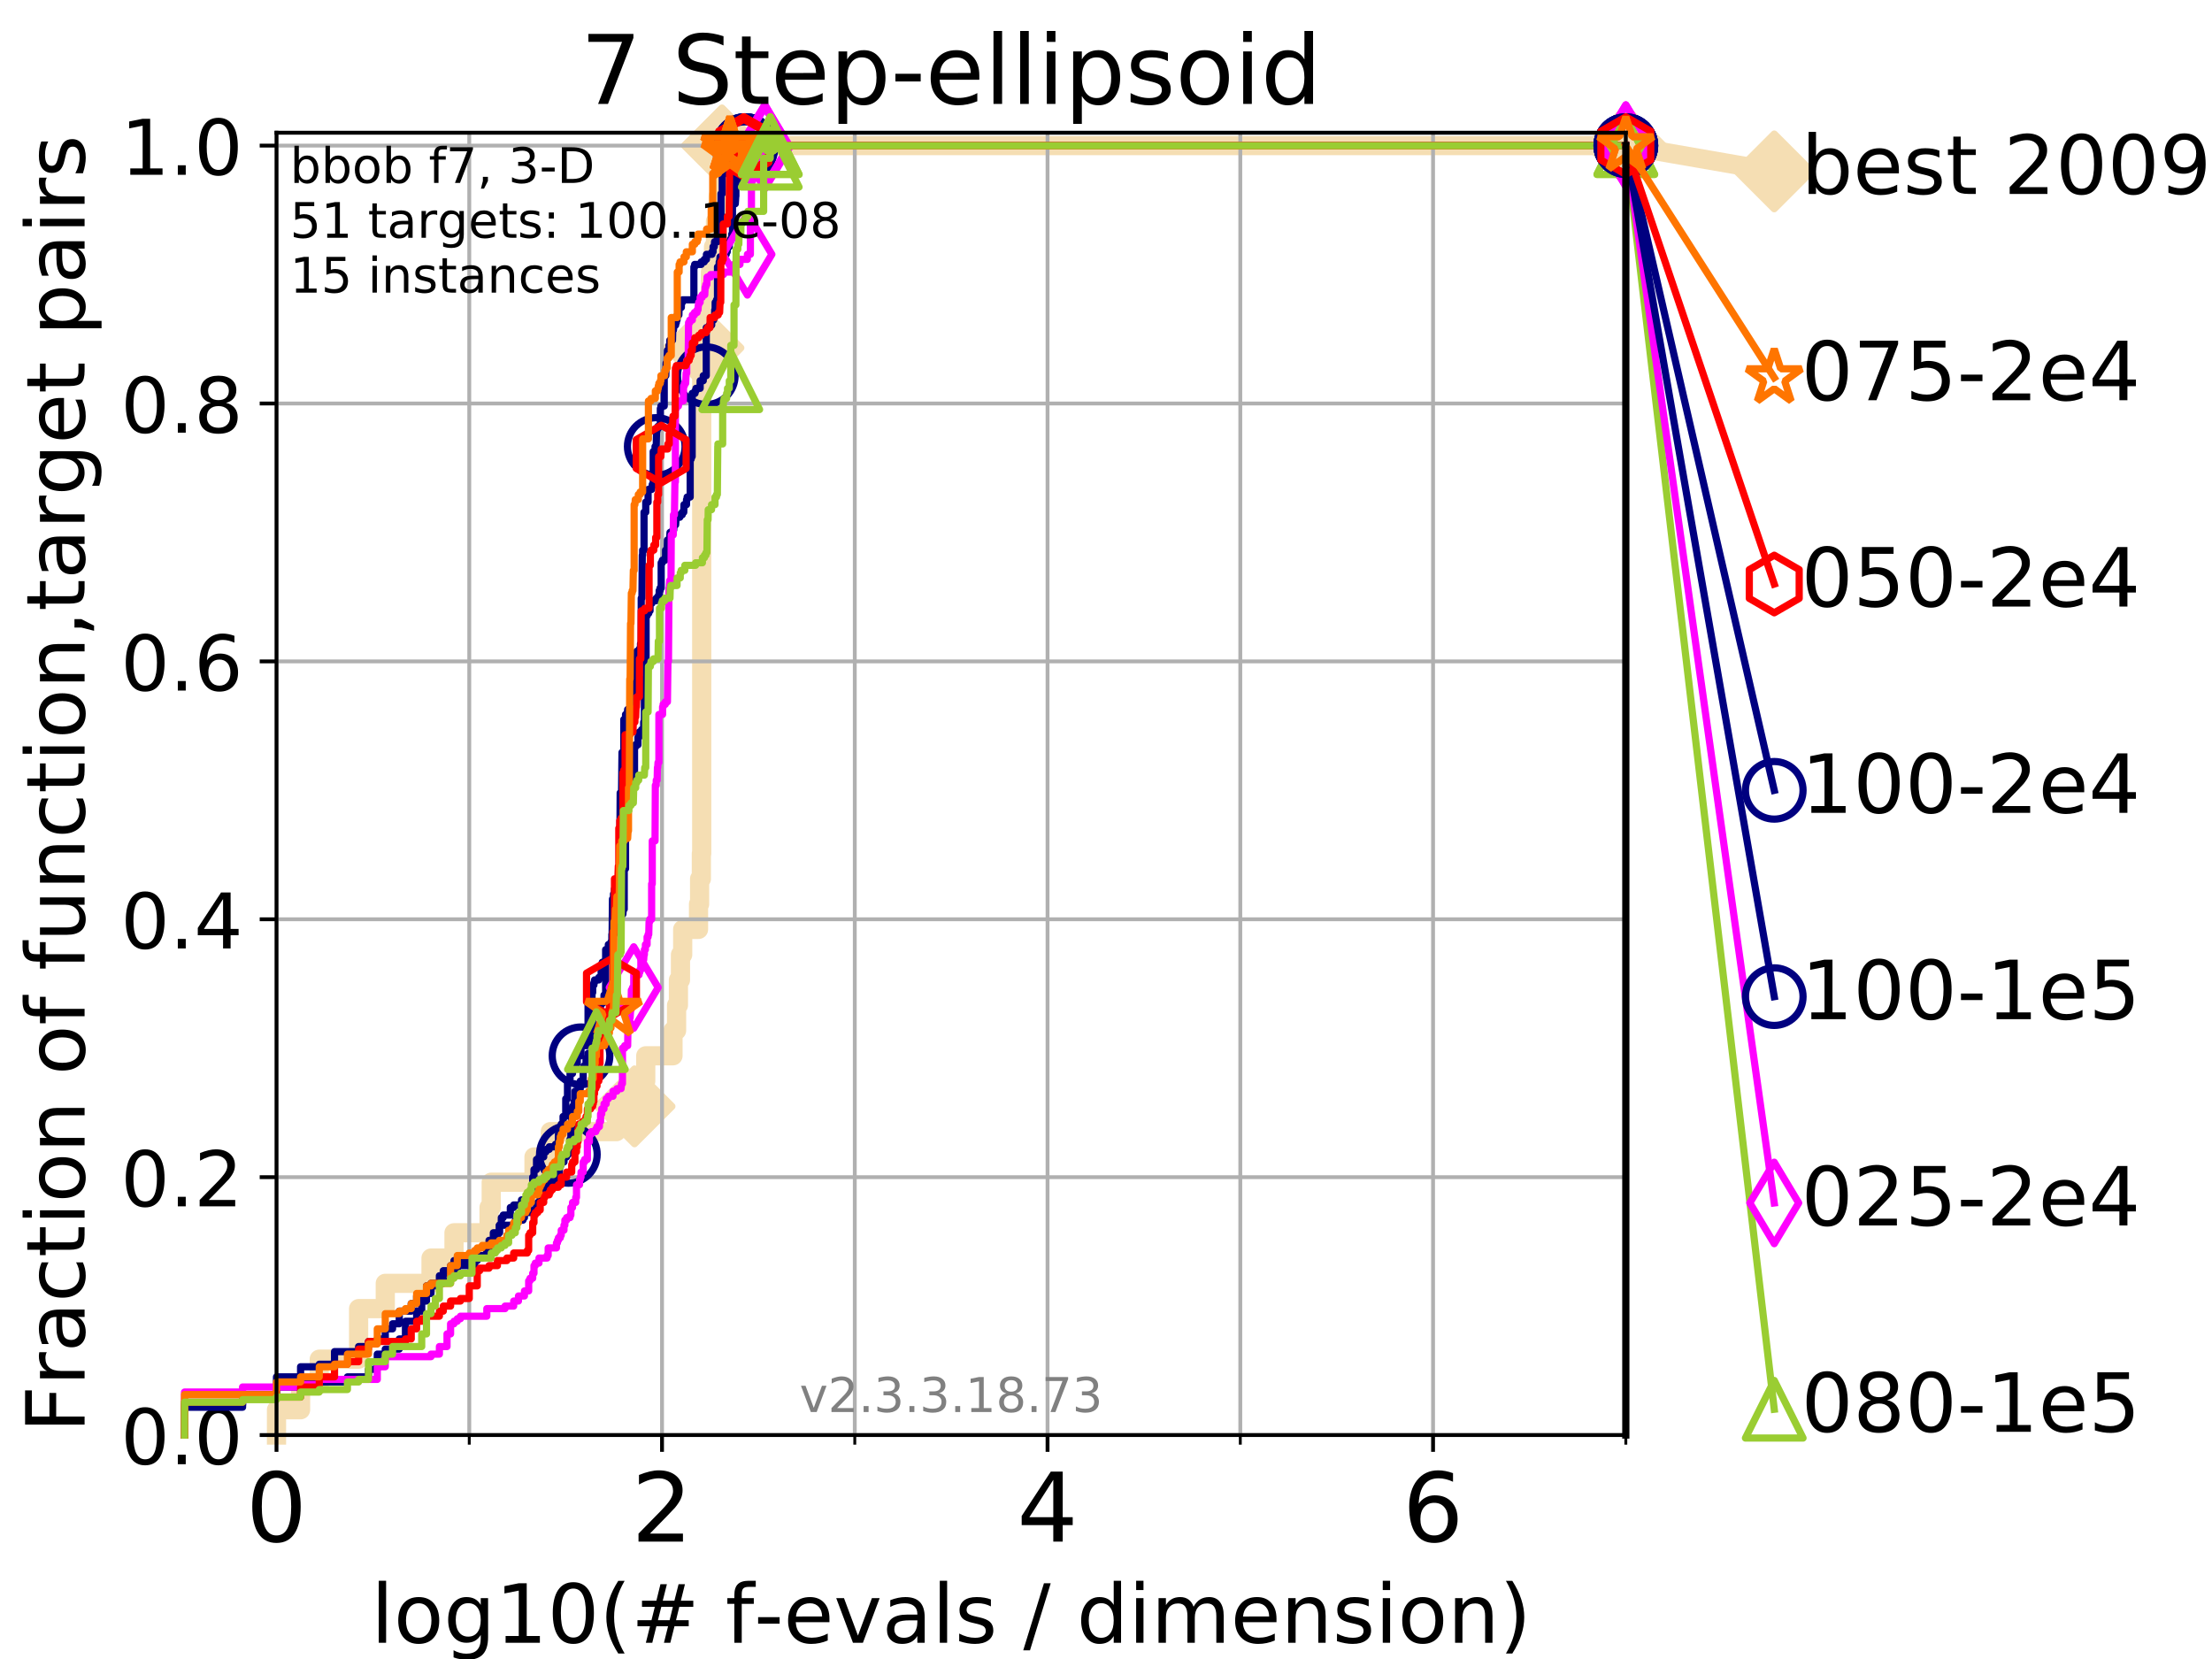 <?xml version="1.0" encoding="utf-8" standalone="no"?>
<!DOCTYPE svg PUBLIC "-//W3C//DTD SVG 1.1//EN"
  "http://www.w3.org/Graphics/SVG/1.1/DTD/svg11.dtd">
<!-- Created with matplotlib (https://matplotlib.org/) -->
<svg height="345.6pt" version="1.1" viewBox="0 0 460.8 345.6" width="460.8pt" xmlns="http://www.w3.org/2000/svg" xmlns:xlink="http://www.w3.org/1999/xlink">
 <defs>
  <style type="text/css">
*{stroke-linecap:butt;stroke-linejoin:round;}
  </style>
 </defs>
 <g id="figure_1">
  <g id="patch_1">
   <path d="M 0 345.6 
L 460.8 345.6 
L 460.8 0 
L 0 0 
z
" style="fill:#ffffff;"/>
  </g>
  <g id="axes_1">
   <g id="patch_2">
    <path d="M 57.6 298.944 
L 338.688 298.944 
L 338.688 27.648 
L 57.6 27.648 
z
" style="fill:#ffffff;"/>
   </g>
   <g id="line2d_1">
    <path d="M 57.6 298.944 
L 57.6 293.677 
L 62.617 293.677 
L 62.617 288.41 
L 66.508 288.41 
L 66.508 283.143 
L 74.705 283.143 
L 74.705 272.61 
L 80.259 272.61 
L 80.259 267.343 
L 89.79 267.343 
L 89.79 262.076 
L 94.576 262.076 
L 94.576 256.809 
L 101.878 256.809 
L 101.878 251.542 
L 102.331 251.542 
L 102.331 246.275 
L 111.239 246.275 
L 111.239 241.009 
L 114.641 241.009 
L 114.641 235.742 
L 128.411 235.742 
L 128.411 230.475 
L 132.182 230.475 
L 132.182 225.208 
L 134.521 225.208 
L 134.521 219.941 
L 140.196 219.941 
L 140.196 214.674 
L 140.944 214.674 
L 140.944 209.407 
L 141.331 209.407 
L 141.331 204.141 
L 141.756 204.141 
L 141.756 198.874 
L 142.216 198.874 
L 142.216 193.607 
L 145.516 193.607 
L 145.516 188.34 
L 145.74 188.34 
L 145.74 183.073 
L 146.107 183.073 
L 146.107 177.806 
L 146.18 177.806 
L 146.18 77.736 
L 146.538 77.736 
L 146.538 72.469 
L 147.165 72.469 
L 147.165 67.202 
L 147.503 67.202 
L 147.503 61.935 
L 147.999 61.935 
L 147.999 56.668 
L 148.639 56.668 
L 148.639 51.402 
L 149.043 51.402 
L 149.043 46.135 
L 149.617 46.135 
L 149.617 40.868 
L 150.057 40.868 
L 150.057 35.601 
L 150.401 35.601 
L 150.401 30.334 
L 338.688 30.334 
" style="fill:none;stroke:#f5deb3;stroke-linecap:square;stroke-width:4;"/>
   </g>
   <g id="line2d_2">
    <defs>
     <path d="M -0 7.778 
L 7.778 0 
L 0 -7.778 
L -7.778 -0 
z
" id="m96a8d42a85" style="stroke:#f5deb3;stroke-linejoin:miter;stroke-width:1.5;"/>
    </defs>
    <g>
     <use style="fill:#f5deb3;stroke:#f5deb3;stroke-linejoin:miter;stroke-width:1.5;" x="132.182" xlink:href="#m96a8d42a85" y="230.475"/>
     <use style="fill:#f5deb3;stroke:#f5deb3;stroke-linejoin:miter;stroke-width:1.5;" x="146.538" xlink:href="#m96a8d42a85" y="72.469"/>
     <use style="fill:#f5deb3;stroke:#f5deb3;stroke-linejoin:miter;stroke-width:1.5;" x="150.401" xlink:href="#m96a8d42a85" y="30.334"/>
     <use style="fill:#f5deb3;stroke:#f5deb3;stroke-linejoin:miter;stroke-width:1.5;" x="150.401" xlink:href="#m96a8d42a85" y="30.334"/>
     <use style="fill:#f5deb3;stroke:#f5deb3;stroke-linejoin:miter;stroke-width:1.5;" x="338.688" xlink:href="#m96a8d42a85" y="30.334"/>
    </g>
   </g>
   <g id="line2d_3">
    <path style="fill:none;stroke:#f5deb3;stroke-linecap:square;stroke-width:4;"/>
    <g/>
   </g>
   <g id="line2d_4">
    <path d="M 338.688 30.334 
L 369.608 35.706 
" style="fill:none;stroke:#f5deb3;stroke-linecap:square;stroke-width:4;"/>
    <g>
     <use style="fill:#f5deb3;stroke:#f5deb3;stroke-linejoin:miter;stroke-width:1.5;" x="338.688" xlink:href="#m96a8d42a85" y="30.334"/>
     <use style="fill:#f5deb3;stroke:#f5deb3;stroke-linejoin:miter;stroke-width:1.5;" x="369.608" xlink:href="#m96a8d42a85" y="35.706"/>
    </g>
   </g>
   <g id="matplotlib.axis_1">
    <g id="xtick_1">
     <g id="line2d_5">
      <path clip-path="url(#p81339a982a)" d="M 57.6 298.944 
L 57.6 27.648 
" style="fill:none;stroke:#b0b0b0;stroke-linecap:square;stroke-width:0.8;"/>
     </g>
     <g id="line2d_6">
      <defs>
       <path d="M 0 0 
L 0 3.5 
" id="mb2e81912a6" style="stroke:#000000;stroke-width:0.8;"/>
      </defs>
      <g>
       <use style="stroke:#000000;stroke-width:0.8;" x="57.6" xlink:href="#mb2e81912a6" y="298.944"/>
      </g>
     </g>
     <g id="text_1">
      <!-- 0 -->
      <defs>
       <path d="M 31.781 66.406 
Q 24.172 66.406 20.328 58.906 
Q 16.5 51.422 16.5 36.375 
Q 16.5 21.391 20.328 13.891 
Q 24.172 6.391 31.781 6.391 
Q 39.453 6.391 43.281 13.891 
Q 47.125 21.391 47.125 36.375 
Q 47.125 51.422 43.281 58.906 
Q 39.453 66.406 31.781 66.406 
z
M 31.781 74.219 
Q 44.047 74.219 50.516 64.516 
Q 56.984 54.828 56.984 36.375 
Q 56.984 17.969 50.516 8.266 
Q 44.047 -1.422 31.781 -1.422 
Q 19.531 -1.422 13.062 8.266 
Q 6.594 17.969 6.594 36.375 
Q 6.594 54.828 13.062 64.516 
Q 19.531 74.219 31.781 74.219 
z
" id="DejaVuSans-48"/>
      </defs>
      <g transform="translate(51.237 321.141)scale(0.2 -0.2)">
       <use xlink:href="#DejaVuSans-48"/>
      </g>
     </g>
    </g>
    <g id="xtick_2">
     <g id="line2d_7">
      <path clip-path="url(#p81339a982a)" d="M 137.911 298.944 
L 137.911 27.648 
" style="fill:none;stroke:#b0b0b0;stroke-linecap:square;stroke-width:0.8;"/>
     </g>
     <g id="line2d_8">
      <g>
       <use style="stroke:#000000;stroke-width:0.8;" x="137.911" xlink:href="#mb2e81912a6" y="298.944"/>
      </g>
     </g>
     <g id="text_2">
      <!-- 2 -->
      <defs>
       <path d="M 19.188 8.297 
L 53.609 8.297 
L 53.609 0 
L 7.328 0 
L 7.328 8.297 
Q 12.938 14.109 22.625 23.891 
Q 32.328 33.688 34.812 36.531 
Q 39.547 41.844 41.422 45.531 
Q 43.312 49.219 43.312 52.781 
Q 43.312 58.594 39.234 62.25 
Q 35.156 65.922 28.609 65.922 
Q 23.969 65.922 18.812 64.312 
Q 13.672 62.703 7.812 59.422 
L 7.812 69.391 
Q 13.766 71.781 18.938 73 
Q 24.125 74.219 28.422 74.219 
Q 39.75 74.219 46.484 68.547 
Q 53.219 62.891 53.219 53.422 
Q 53.219 48.922 51.531 44.891 
Q 49.859 40.875 45.406 35.406 
Q 44.188 33.984 37.641 27.219 
Q 31.109 20.453 19.188 8.297 
z
" id="DejaVuSans-50"/>
      </defs>
      <g transform="translate(131.548 321.141)scale(0.2 -0.2)">
       <use xlink:href="#DejaVuSans-50"/>
      </g>
     </g>
    </g>
    <g id="xtick_3">
     <g id="line2d_9">
      <path clip-path="url(#p81339a982a)" d="M 218.222 298.944 
L 218.222 27.648 
" style="fill:none;stroke:#b0b0b0;stroke-linecap:square;stroke-width:0.8;"/>
     </g>
     <g id="line2d_10">
      <g>
       <use style="stroke:#000000;stroke-width:0.8;" x="218.222" xlink:href="#mb2e81912a6" y="298.944"/>
      </g>
     </g>
     <g id="text_3">
      <!-- 4 -->
      <defs>
       <path d="M 37.797 64.312 
L 12.891 25.391 
L 37.797 25.391 
z
M 35.203 72.906 
L 47.609 72.906 
L 47.609 25.391 
L 58.016 25.391 
L 58.016 17.188 
L 47.609 17.188 
L 47.609 0 
L 37.797 0 
L 37.797 17.188 
L 4.891 17.188 
L 4.891 26.703 
z
" id="DejaVuSans-52"/>
      </defs>
      <g transform="translate(211.859 321.141)scale(0.2 -0.2)">
       <use xlink:href="#DejaVuSans-52"/>
      </g>
     </g>
    </g>
    <g id="xtick_4">
     <g id="line2d_11">
      <path clip-path="url(#p81339a982a)" d="M 298.533 298.944 
L 298.533 27.648 
" style="fill:none;stroke:#b0b0b0;stroke-linecap:square;stroke-width:0.8;"/>
     </g>
     <g id="line2d_12">
      <g>
       <use style="stroke:#000000;stroke-width:0.8;" x="298.533" xlink:href="#mb2e81912a6" y="298.944"/>
      </g>
     </g>
     <g id="text_4">
      <!-- 6 -->
      <defs>
       <path d="M 33.016 40.375 
Q 26.375 40.375 22.484 35.828 
Q 18.609 31.297 18.609 23.391 
Q 18.609 15.531 22.484 10.953 
Q 26.375 6.391 33.016 6.391 
Q 39.656 6.391 43.531 10.953 
Q 47.406 15.531 47.406 23.391 
Q 47.406 31.297 43.531 35.828 
Q 39.656 40.375 33.016 40.375 
z
M 52.594 71.297 
L 52.594 62.312 
Q 48.875 64.062 45.094 64.984 
Q 41.312 65.922 37.594 65.922 
Q 27.828 65.922 22.672 59.328 
Q 17.531 52.734 16.797 39.406 
Q 19.672 43.656 24.016 45.922 
Q 28.375 48.188 33.594 48.188 
Q 44.578 48.188 50.953 41.516 
Q 57.328 34.859 57.328 23.391 
Q 57.328 12.156 50.688 5.359 
Q 44.047 -1.422 33.016 -1.422 
Q 20.359 -1.422 13.672 8.266 
Q 6.984 17.969 6.984 36.375 
Q 6.984 53.656 15.188 63.938 
Q 23.391 74.219 37.203 74.219 
Q 40.922 74.219 44.703 73.484 
Q 48.484 72.75 52.594 71.297 
z
" id="DejaVuSans-54"/>
      </defs>
      <g transform="translate(292.17 321.141)scale(0.2 -0.2)">
       <use xlink:href="#DejaVuSans-54"/>
      </g>
     </g>
    </g>
    <g id="xtick_5">
     <g id="line2d_13">
      <path clip-path="url(#p81339a982a)" d="M 97.755 298.944 
L 97.755 27.648 
" style="fill:none;stroke:#b0b0b0;stroke-linecap:square;stroke-width:0.8;"/>
     </g>
     <g id="line2d_14">
      <defs>
       <path d="M 0 0 
L 0 2 
" id="m26842bc811" style="stroke:#000000;stroke-width:0.6;"/>
      </defs>
      <g>
       <use style="stroke:#000000;stroke-width:0.6;" x="97.755" xlink:href="#m26842bc811" y="298.944"/>
      </g>
     </g>
    </g>
    <g id="xtick_6">
     <g id="line2d_15">
      <path clip-path="url(#p81339a982a)" d="M 178.066 298.944 
L 178.066 27.648 
" style="fill:none;stroke:#b0b0b0;stroke-linecap:square;stroke-width:0.8;"/>
     </g>
     <g id="line2d_16">
      <g>
       <use style="stroke:#000000;stroke-width:0.6;" x="178.066" xlink:href="#m26842bc811" y="298.944"/>
      </g>
     </g>
    </g>
    <g id="xtick_7">
     <g id="line2d_17">
      <path clip-path="url(#p81339a982a)" d="M 258.377 298.944 
L 258.377 27.648 
" style="fill:none;stroke:#b0b0b0;stroke-linecap:square;stroke-width:0.8;"/>
     </g>
     <g id="line2d_18">
      <g>
       <use style="stroke:#000000;stroke-width:0.6;" x="258.377" xlink:href="#m26842bc811" y="298.944"/>
      </g>
     </g>
    </g>
    <g id="xtick_8">
     <g id="line2d_19">
      <path clip-path="url(#p81339a982a)" d="M 338.688 298.944 
L 338.688 27.648 
" style="fill:none;stroke:#b0b0b0;stroke-linecap:square;stroke-width:0.8;"/>
     </g>
     <g id="line2d_20">
      <g>
       <use style="stroke:#000000;stroke-width:0.6;" x="338.688" xlink:href="#m26842bc811" y="298.944"/>
      </g>
     </g>
    </g>
    <g id="text_5">
     <!-- log10(# f-evals / dimension) -->
     <defs>
      <path d="M 9.422 75.984 
L 18.406 75.984 
L 18.406 0 
L 9.422 0 
z
" id="DejaVuSans-108"/>
      <path d="M 30.609 48.391 
Q 23.391 48.391 19.188 42.75 
Q 14.984 37.109 14.984 27.297 
Q 14.984 17.484 19.156 11.844 
Q 23.344 6.203 30.609 6.203 
Q 37.797 6.203 41.984 11.859 
Q 46.188 17.531 46.188 27.297 
Q 46.188 37.016 41.984 42.703 
Q 37.797 48.391 30.609 48.391 
z
M 30.609 56 
Q 42.328 56 49.016 48.375 
Q 55.719 40.766 55.719 27.297 
Q 55.719 13.875 49.016 6.219 
Q 42.328 -1.422 30.609 -1.422 
Q 18.844 -1.422 12.172 6.219 
Q 5.516 13.875 5.516 27.297 
Q 5.516 40.766 12.172 48.375 
Q 18.844 56 30.609 56 
z
" id="DejaVuSans-111"/>
      <path d="M 45.406 27.984 
Q 45.406 37.75 41.375 43.109 
Q 37.359 48.484 30.078 48.484 
Q 22.859 48.484 18.828 43.109 
Q 14.797 37.75 14.797 27.984 
Q 14.797 18.266 18.828 12.891 
Q 22.859 7.516 30.078 7.516 
Q 37.359 7.516 41.375 12.891 
Q 45.406 18.266 45.406 27.984 
z
M 54.391 6.781 
Q 54.391 -7.172 48.188 -13.984 
Q 42 -20.797 29.203 -20.797 
Q 24.469 -20.797 20.266 -20.094 
Q 16.062 -19.391 12.109 -17.922 
L 12.109 -9.188 
Q 16.062 -11.328 19.922 -12.344 
Q 23.781 -13.375 27.781 -13.375 
Q 36.625 -13.375 41.016 -8.766 
Q 45.406 -4.156 45.406 5.172 
L 45.406 9.625 
Q 42.625 4.781 38.281 2.391 
Q 33.938 0 27.875 0 
Q 17.828 0 11.672 7.656 
Q 5.516 15.328 5.516 27.984 
Q 5.516 40.672 11.672 48.328 
Q 17.828 56 27.875 56 
Q 33.938 56 38.281 53.609 
Q 42.625 51.219 45.406 46.391 
L 45.406 54.688 
L 54.391 54.688 
z
" id="DejaVuSans-103"/>
      <path d="M 12.406 8.297 
L 28.516 8.297 
L 28.516 63.922 
L 10.984 60.406 
L 10.984 69.391 
L 28.422 72.906 
L 38.281 72.906 
L 38.281 8.297 
L 54.391 8.297 
L 54.391 0 
L 12.406 0 
z
" id="DejaVuSans-49"/>
      <path d="M 31 75.875 
Q 24.469 64.656 21.281 53.656 
Q 18.109 42.672 18.109 31.391 
Q 18.109 20.125 21.312 9.062 
Q 24.516 -2 31 -13.188 
L 23.188 -13.188 
Q 15.875 -1.703 12.234 9.375 
Q 8.594 20.453 8.594 31.391 
Q 8.594 42.281 12.203 53.312 
Q 15.828 64.359 23.188 75.875 
z
" id="DejaVuSans-40"/>
      <path d="M 51.125 44 
L 36.922 44 
L 32.812 27.688 
L 47.125 27.688 
z
M 43.797 71.781 
L 38.719 51.516 
L 52.984 51.516 
L 58.109 71.781 
L 65.922 71.781 
L 60.891 51.516 
L 76.125 51.516 
L 76.125 44 
L 58.984 44 
L 54.984 27.688 
L 70.516 27.688 
L 70.516 20.219 
L 53.078 20.219 
L 48 0 
L 40.188 0 
L 45.219 20.219 
L 30.906 20.219 
L 25.875 0 
L 18.016 0 
L 23.094 20.219 
L 7.719 20.219 
L 7.719 27.688 
L 24.906 27.688 
L 29 44 
L 13.281 44 
L 13.281 51.516 
L 30.906 51.516 
L 35.891 71.781 
z
" id="DejaVuSans-35"/>
      <path id="DejaVuSans-32"/>
      <path d="M 37.109 75.984 
L 37.109 68.5 
L 28.516 68.5 
Q 23.688 68.5 21.797 66.547 
Q 19.922 64.594 19.922 59.516 
L 19.922 54.688 
L 34.719 54.688 
L 34.719 47.703 
L 19.922 47.703 
L 19.922 0 
L 10.891 0 
L 10.891 47.703 
L 2.297 47.703 
L 2.297 54.688 
L 10.891 54.688 
L 10.891 58.5 
Q 10.891 67.625 15.141 71.797 
Q 19.391 75.984 28.609 75.984 
z
" id="DejaVuSans-102"/>
      <path d="M 4.891 31.391 
L 31.203 31.391 
L 31.203 23.391 
L 4.891 23.391 
z
" id="DejaVuSans-45"/>
      <path d="M 56.203 29.594 
L 56.203 25.203 
L 14.891 25.203 
Q 15.484 15.922 20.484 11.062 
Q 25.484 6.203 34.422 6.203 
Q 39.594 6.203 44.453 7.469 
Q 49.312 8.734 54.109 11.281 
L 54.109 2.781 
Q 49.266 0.734 44.188 -0.344 
Q 39.109 -1.422 33.891 -1.422 
Q 20.797 -1.422 13.156 6.188 
Q 5.516 13.812 5.516 26.812 
Q 5.516 40.234 12.766 48.109 
Q 20.016 56 32.328 56 
Q 43.359 56 49.781 48.891 
Q 56.203 41.797 56.203 29.594 
z
M 47.219 32.234 
Q 47.125 39.594 43.094 43.984 
Q 39.062 48.391 32.422 48.391 
Q 24.906 48.391 20.391 44.141 
Q 15.875 39.891 15.188 32.172 
z
" id="DejaVuSans-101"/>
      <path d="M 2.984 54.688 
L 12.5 54.688 
L 29.594 8.797 
L 46.688 54.688 
L 56.203 54.688 
L 35.688 0 
L 23.484 0 
z
" id="DejaVuSans-118"/>
      <path d="M 34.281 27.484 
Q 23.391 27.484 19.188 25 
Q 14.984 22.516 14.984 16.5 
Q 14.984 11.719 18.141 8.906 
Q 21.297 6.109 26.703 6.109 
Q 34.188 6.109 38.703 11.406 
Q 43.219 16.703 43.219 25.484 
L 43.219 27.484 
z
M 52.203 31.203 
L 52.203 0 
L 43.219 0 
L 43.219 8.297 
Q 40.141 3.328 35.547 0.953 
Q 30.953 -1.422 24.312 -1.422 
Q 15.922 -1.422 10.953 3.297 
Q 6 8.016 6 15.922 
Q 6 25.141 12.172 29.828 
Q 18.359 34.516 30.609 34.516 
L 43.219 34.516 
L 43.219 35.406 
Q 43.219 41.609 39.141 45 
Q 35.062 48.391 27.688 48.391 
Q 23 48.391 18.547 47.266 
Q 14.109 46.141 10.016 43.891 
L 10.016 52.203 
Q 14.938 54.109 19.578 55.047 
Q 24.219 56 28.609 56 
Q 40.484 56 46.344 49.844 
Q 52.203 43.703 52.203 31.203 
z
" id="DejaVuSans-97"/>
      <path d="M 44.281 53.078 
L 44.281 44.578 
Q 40.484 46.531 36.375 47.5 
Q 32.281 48.484 27.875 48.484 
Q 21.188 48.484 17.844 46.438 
Q 14.5 44.391 14.5 40.281 
Q 14.5 37.156 16.891 35.375 
Q 19.281 33.594 26.516 31.984 
L 29.594 31.297 
Q 39.156 29.25 43.188 25.516 
Q 47.219 21.781 47.219 15.094 
Q 47.219 7.469 41.188 3.016 
Q 35.156 -1.422 24.609 -1.422 
Q 20.219 -1.422 15.453 -0.562 
Q 10.688 0.297 5.422 2 
L 5.422 11.281 
Q 10.406 8.688 15.234 7.391 
Q 20.062 6.109 24.812 6.109 
Q 31.156 6.109 34.562 8.281 
Q 37.984 10.453 37.984 14.406 
Q 37.984 18.062 35.516 20.016 
Q 33.062 21.969 24.703 23.781 
L 21.578 24.516 
Q 13.234 26.266 9.516 29.906 
Q 5.812 33.547 5.812 39.891 
Q 5.812 47.609 11.281 51.797 
Q 16.75 56 26.812 56 
Q 31.781 56 36.172 55.266 
Q 40.578 54.547 44.281 53.078 
z
" id="DejaVuSans-115"/>
      <path d="M 25.391 72.906 
L 33.688 72.906 
L 8.297 -9.281 
L 0 -9.281 
z
" id="DejaVuSans-47"/>
      <path d="M 45.406 46.391 
L 45.406 75.984 
L 54.391 75.984 
L 54.391 0 
L 45.406 0 
L 45.406 8.203 
Q 42.578 3.328 38.25 0.953 
Q 33.938 -1.422 27.875 -1.422 
Q 17.969 -1.422 11.734 6.484 
Q 5.516 14.406 5.516 27.297 
Q 5.516 40.188 11.734 48.094 
Q 17.969 56 27.875 56 
Q 33.938 56 38.25 53.625 
Q 42.578 51.266 45.406 46.391 
z
M 14.797 27.297 
Q 14.797 17.391 18.875 11.75 
Q 22.953 6.109 30.078 6.109 
Q 37.203 6.109 41.297 11.75 
Q 45.406 17.391 45.406 27.297 
Q 45.406 37.203 41.297 42.844 
Q 37.203 48.484 30.078 48.484 
Q 22.953 48.484 18.875 42.844 
Q 14.797 37.203 14.797 27.297 
z
" id="DejaVuSans-100"/>
      <path d="M 9.422 54.688 
L 18.406 54.688 
L 18.406 0 
L 9.422 0 
z
M 9.422 75.984 
L 18.406 75.984 
L 18.406 64.594 
L 9.422 64.594 
z
" id="DejaVuSans-105"/>
      <path d="M 52 44.188 
Q 55.375 50.25 60.062 53.125 
Q 64.75 56 71.094 56 
Q 79.641 56 84.281 50.016 
Q 88.922 44.047 88.922 33.016 
L 88.922 0 
L 79.891 0 
L 79.891 32.719 
Q 79.891 40.578 77.094 44.375 
Q 74.312 48.188 68.609 48.188 
Q 61.625 48.188 57.562 43.547 
Q 53.516 38.922 53.516 30.906 
L 53.516 0 
L 44.484 0 
L 44.484 32.719 
Q 44.484 40.625 41.703 44.406 
Q 38.922 48.188 33.109 48.188 
Q 26.219 48.188 22.156 43.531 
Q 18.109 38.875 18.109 30.906 
L 18.109 0 
L 9.078 0 
L 9.078 54.688 
L 18.109 54.688 
L 18.109 46.188 
Q 21.188 51.219 25.484 53.609 
Q 29.781 56 35.688 56 
Q 41.656 56 45.828 52.969 
Q 50 49.953 52 44.188 
z
" id="DejaVuSans-109"/>
      <path d="M 54.891 33.016 
L 54.891 0 
L 45.906 0 
L 45.906 32.719 
Q 45.906 40.484 42.875 44.328 
Q 39.844 48.188 33.797 48.188 
Q 26.516 48.188 22.312 43.547 
Q 18.109 38.922 18.109 30.906 
L 18.109 0 
L 9.078 0 
L 9.078 54.688 
L 18.109 54.688 
L 18.109 46.188 
Q 21.344 51.125 25.703 53.562 
Q 30.078 56 35.797 56 
Q 45.219 56 50.047 50.172 
Q 54.891 44.344 54.891 33.016 
z
" id="DejaVuSans-110"/>
      <path d="M 8.016 75.875 
L 15.828 75.875 
Q 23.141 64.359 26.781 53.312 
Q 30.422 42.281 30.422 31.391 
Q 30.422 20.453 26.781 9.375 
Q 23.141 -1.703 15.828 -13.188 
L 8.016 -13.188 
Q 14.5 -2 17.703 9.062 
Q 20.906 20.125 20.906 31.391 
Q 20.906 42.672 17.703 53.656 
Q 14.5 64.656 8.016 75.875 
z
" id="DejaVuSans-41"/>
     </defs>
     <g transform="translate(77.303 342.218)scale(0.17 -0.17)">
      <use xlink:href="#DejaVuSans-108"/>
      <use x="27.783" xlink:href="#DejaVuSans-111"/>
      <use x="88.965" xlink:href="#DejaVuSans-103"/>
      <use x="152.441" xlink:href="#DejaVuSans-49"/>
      <use x="216.064" xlink:href="#DejaVuSans-48"/>
      <use x="279.688" xlink:href="#DejaVuSans-40"/>
      <use x="318.701" xlink:href="#DejaVuSans-35"/>
      <use x="402.49" xlink:href="#DejaVuSans-32"/>
      <use x="434.277" xlink:href="#DejaVuSans-102"/>
      <use x="469.404" xlink:href="#DejaVuSans-45"/>
      <use x="505.488" xlink:href="#DejaVuSans-101"/>
      <use x="567.012" xlink:href="#DejaVuSans-118"/>
      <use x="626.191" xlink:href="#DejaVuSans-97"/>
      <use x="687.471" xlink:href="#DejaVuSans-108"/>
      <use x="715.254" xlink:href="#DejaVuSans-115"/>
      <use x="767.354" xlink:href="#DejaVuSans-32"/>
      <use x="799.141" xlink:href="#DejaVuSans-47"/>
      <use x="832.832" xlink:href="#DejaVuSans-32"/>
      <use x="864.619" xlink:href="#DejaVuSans-100"/>
      <use x="928.096" xlink:href="#DejaVuSans-105"/>
      <use x="955.879" xlink:href="#DejaVuSans-109"/>
      <use x="1053.291" xlink:href="#DejaVuSans-101"/>
      <use x="1114.814" xlink:href="#DejaVuSans-110"/>
      <use x="1178.193" xlink:href="#DejaVuSans-115"/>
      <use x="1230.293" xlink:href="#DejaVuSans-105"/>
      <use x="1258.076" xlink:href="#DejaVuSans-111"/>
      <use x="1319.258" xlink:href="#DejaVuSans-110"/>
      <use x="1382.637" xlink:href="#DejaVuSans-41"/>
     </g>
    </g>
   </g>
   <g id="matplotlib.axis_2">
    <g id="ytick_1">
     <g id="line2d_21">
      <path clip-path="url(#p81339a982a)" d="M 57.6 298.944 
L 338.688 298.944 
" style="fill:none;stroke:#b0b0b0;stroke-linecap:square;stroke-width:0.8;"/>
     </g>
     <g id="line2d_22">
      <defs>
       <path d="M 0 0 
L -3.5 0 
" id="mba139487f6" style="stroke:#000000;stroke-width:0.8;"/>
      </defs>
      <g>
       <use style="stroke:#000000;stroke-width:0.8;" x="57.6" xlink:href="#mba139487f6" y="298.944"/>
      </g>
     </g>
     <g id="text_6">
      <!-- 0.0 -->
      <defs>
       <path d="M 10.688 12.406 
L 21 12.406 
L 21 0 
L 10.688 0 
z
" id="DejaVuSans-46"/>
      </defs>
      <g transform="translate(25.155 305.023)scale(0.16 -0.16)">
       <use xlink:href="#DejaVuSans-48"/>
       <use x="63.623" xlink:href="#DejaVuSans-46"/>
       <use x="95.41" xlink:href="#DejaVuSans-48"/>
      </g>
     </g>
    </g>
    <g id="ytick_2">
     <g id="line2d_23">
      <path clip-path="url(#p81339a982a)" d="M 57.6 245.222 
L 338.688 245.222 
" style="fill:none;stroke:#b0b0b0;stroke-linecap:square;stroke-width:0.8;"/>
     </g>
     <g id="line2d_24">
      <g>
       <use style="stroke:#000000;stroke-width:0.8;" x="57.6" xlink:href="#mba139487f6" y="245.222"/>
      </g>
     </g>
     <g id="text_7">
      <!-- 0.2 -->
      <g transform="translate(25.155 251.301)scale(0.16 -0.16)">
       <use xlink:href="#DejaVuSans-48"/>
       <use x="63.623" xlink:href="#DejaVuSans-46"/>
       <use x="95.41" xlink:href="#DejaVuSans-50"/>
      </g>
     </g>
    </g>
    <g id="ytick_3">
     <g id="line2d_25">
      <path clip-path="url(#p81339a982a)" d="M 57.6 191.5 
L 338.688 191.5 
" style="fill:none;stroke:#b0b0b0;stroke-linecap:square;stroke-width:0.8;"/>
     </g>
     <g id="line2d_26">
      <g>
       <use style="stroke:#000000;stroke-width:0.8;" x="57.6" xlink:href="#mba139487f6" y="191.5"/>
      </g>
     </g>
     <g id="text_8">
      <!-- 0.4 -->
      <g transform="translate(25.155 197.579)scale(0.16 -0.16)">
       <use xlink:href="#DejaVuSans-48"/>
       <use x="63.623" xlink:href="#DejaVuSans-46"/>
       <use x="95.41" xlink:href="#DejaVuSans-52"/>
      </g>
     </g>
    </g>
    <g id="ytick_4">
     <g id="line2d_27">
      <path clip-path="url(#p81339a982a)" d="M 57.6 137.778 
L 338.688 137.778 
" style="fill:none;stroke:#b0b0b0;stroke-linecap:square;stroke-width:0.8;"/>
     </g>
     <g id="line2d_28">
      <g>
       <use style="stroke:#000000;stroke-width:0.8;" x="57.6" xlink:href="#mba139487f6" y="137.778"/>
      </g>
     </g>
     <g id="text_9">
      <!-- 0.6 -->
      <g transform="translate(25.155 143.857)scale(0.16 -0.16)">
       <use xlink:href="#DejaVuSans-48"/>
       <use x="63.623" xlink:href="#DejaVuSans-46"/>
       <use x="95.41" xlink:href="#DejaVuSans-54"/>
      </g>
     </g>
    </g>
    <g id="ytick_5">
     <g id="line2d_29">
      <path clip-path="url(#p81339a982a)" d="M 57.6 84.056 
L 338.688 84.056 
" style="fill:none;stroke:#b0b0b0;stroke-linecap:square;stroke-width:0.8;"/>
     </g>
     <g id="line2d_30">
      <g>
       <use style="stroke:#000000;stroke-width:0.8;" x="57.6" xlink:href="#mba139487f6" y="84.056"/>
      </g>
     </g>
     <g id="text_10">
      <!-- 0.8 -->
      <defs>
       <path d="M 31.781 34.625 
Q 24.75 34.625 20.719 30.859 
Q 16.703 27.094 16.703 20.516 
Q 16.703 13.922 20.719 10.156 
Q 24.75 6.391 31.781 6.391 
Q 38.812 6.391 42.859 10.172 
Q 46.922 13.969 46.922 20.516 
Q 46.922 27.094 42.891 30.859 
Q 38.875 34.625 31.781 34.625 
z
M 21.922 38.812 
Q 15.578 40.375 12.031 44.719 
Q 8.5 49.078 8.5 55.328 
Q 8.5 64.062 14.719 69.141 
Q 20.953 74.219 31.781 74.219 
Q 42.672 74.219 48.875 69.141 
Q 55.078 64.062 55.078 55.328 
Q 55.078 49.078 51.531 44.719 
Q 48 40.375 41.703 38.812 
Q 48.828 37.156 52.797 32.312 
Q 56.781 27.484 56.781 20.516 
Q 56.781 9.906 50.312 4.234 
Q 43.844 -1.422 31.781 -1.422 
Q 19.734 -1.422 13.25 4.234 
Q 6.781 9.906 6.781 20.516 
Q 6.781 27.484 10.781 32.312 
Q 14.797 37.156 21.922 38.812 
z
M 18.312 54.391 
Q 18.312 48.734 21.844 45.562 
Q 25.391 42.391 31.781 42.391 
Q 38.141 42.391 41.719 45.562 
Q 45.312 48.734 45.312 54.391 
Q 45.312 60.062 41.719 63.234 
Q 38.141 66.406 31.781 66.406 
Q 25.391 66.406 21.844 63.234 
Q 18.312 60.062 18.312 54.391 
z
" id="DejaVuSans-56"/>
      </defs>
      <g transform="translate(25.155 90.135)scale(0.16 -0.16)">
       <use xlink:href="#DejaVuSans-48"/>
       <use x="63.623" xlink:href="#DejaVuSans-46"/>
       <use x="95.41" xlink:href="#DejaVuSans-56"/>
      </g>
     </g>
    </g>
    <g id="ytick_6">
     <g id="line2d_31">
      <path clip-path="url(#p81339a982a)" d="M 57.6 30.334 
L 338.688 30.334 
" style="fill:none;stroke:#b0b0b0;stroke-linecap:square;stroke-width:0.8;"/>
     </g>
     <g id="line2d_32">
      <g>
       <use style="stroke:#000000;stroke-width:0.8;" x="57.6" xlink:href="#mba139487f6" y="30.334"/>
      </g>
     </g>
     <g id="text_11">
      <!-- 1.0 -->
      <g transform="translate(25.155 36.413)scale(0.16 -0.16)">
       <use xlink:href="#DejaVuSans-49"/>
       <use x="63.623" xlink:href="#DejaVuSans-46"/>
       <use x="95.41" xlink:href="#DejaVuSans-48"/>
      </g>
     </g>
    </g>
    <g id="text_12">
     <!-- Fraction of function,target pairs -->
     <defs>
      <path d="M 9.812 72.906 
L 51.703 72.906 
L 51.703 64.594 
L 19.672 64.594 
L 19.672 43.109 
L 48.578 43.109 
L 48.578 34.812 
L 19.672 34.812 
L 19.672 0 
L 9.812 0 
z
" id="DejaVuSans-70"/>
      <path d="M 41.109 46.297 
Q 39.594 47.172 37.812 47.578 
Q 36.031 48 33.891 48 
Q 26.266 48 22.188 43.047 
Q 18.109 38.094 18.109 28.812 
L 18.109 0 
L 9.078 0 
L 9.078 54.688 
L 18.109 54.688 
L 18.109 46.188 
Q 20.953 51.172 25.484 53.578 
Q 30.031 56 36.531 56 
Q 37.453 56 38.578 55.875 
Q 39.703 55.766 41.062 55.516 
z
" id="DejaVuSans-114"/>
      <path d="M 48.781 52.594 
L 48.781 44.188 
Q 44.969 46.297 41.141 47.344 
Q 37.312 48.391 33.406 48.391 
Q 24.656 48.391 19.812 42.844 
Q 14.984 37.312 14.984 27.297 
Q 14.984 17.281 19.812 11.734 
Q 24.656 6.203 33.406 6.203 
Q 37.312 6.203 41.141 7.25 
Q 44.969 8.297 48.781 10.406 
L 48.781 2.094 
Q 45.016 0.344 40.984 -0.531 
Q 36.969 -1.422 32.422 -1.422 
Q 20.062 -1.422 12.781 6.344 
Q 5.516 14.109 5.516 27.297 
Q 5.516 40.672 12.859 48.328 
Q 20.219 56 33.016 56 
Q 37.156 56 41.109 55.141 
Q 45.062 54.297 48.781 52.594 
z
" id="DejaVuSans-99"/>
      <path d="M 18.312 70.219 
L 18.312 54.688 
L 36.812 54.688 
L 36.812 47.703 
L 18.312 47.703 
L 18.312 18.016 
Q 18.312 11.328 20.141 9.422 
Q 21.969 7.516 27.594 7.516 
L 36.812 7.516 
L 36.812 0 
L 27.594 0 
Q 17.188 0 13.234 3.875 
Q 9.281 7.766 9.281 18.016 
L 9.281 47.703 
L 2.688 47.703 
L 2.688 54.688 
L 9.281 54.688 
L 9.281 70.219 
z
" id="DejaVuSans-116"/>
      <path d="M 8.5 21.578 
L 8.5 54.688 
L 17.484 54.688 
L 17.484 21.922 
Q 17.484 14.156 20.5 10.266 
Q 23.531 6.391 29.594 6.391 
Q 36.859 6.391 41.078 11.031 
Q 45.312 15.672 45.312 23.688 
L 45.312 54.688 
L 54.297 54.688 
L 54.297 0 
L 45.312 0 
L 45.312 8.406 
Q 42.047 3.422 37.719 1 
Q 33.406 -1.422 27.688 -1.422 
Q 18.266 -1.422 13.375 4.438 
Q 8.5 10.297 8.5 21.578 
z
M 31.109 56 
z
" id="DejaVuSans-117"/>
      <path d="M 11.719 12.406 
L 22.016 12.406 
L 22.016 4 
L 14.016 -11.625 
L 7.719 -11.625 
L 11.719 4 
z
" id="DejaVuSans-44"/>
      <path d="M 18.109 8.203 
L 18.109 -20.797 
L 9.078 -20.797 
L 9.078 54.688 
L 18.109 54.688 
L 18.109 46.391 
Q 20.953 51.266 25.266 53.625 
Q 29.594 56 35.594 56 
Q 45.562 56 51.781 48.094 
Q 58.016 40.188 58.016 27.297 
Q 58.016 14.406 51.781 6.484 
Q 45.562 -1.422 35.594 -1.422 
Q 29.594 -1.422 25.266 0.953 
Q 20.953 3.328 18.109 8.203 
z
M 48.688 27.297 
Q 48.688 37.203 44.609 42.844 
Q 40.531 48.484 33.406 48.484 
Q 26.266 48.484 22.188 42.844 
Q 18.109 37.203 18.109 27.297 
Q 18.109 17.391 22.188 11.75 
Q 26.266 6.109 33.406 6.109 
Q 40.531 6.109 44.609 11.75 
Q 48.688 17.391 48.688 27.297 
z
" id="DejaVuSans-112"/>
     </defs>
     <g transform="translate(17.62 298.435)rotate(-90)scale(0.17 -0.17)">
      <use xlink:href="#DejaVuSans-70"/>
      <use x="57.41" xlink:href="#DejaVuSans-114"/>
      <use x="98.523" xlink:href="#DejaVuSans-97"/>
      <use x="159.803" xlink:href="#DejaVuSans-99"/>
      <use x="214.783" xlink:href="#DejaVuSans-116"/>
      <use x="253.992" xlink:href="#DejaVuSans-105"/>
      <use x="281.775" xlink:href="#DejaVuSans-111"/>
      <use x="342.957" xlink:href="#DejaVuSans-110"/>
      <use x="406.336" xlink:href="#DejaVuSans-32"/>
      <use x="438.123" xlink:href="#DejaVuSans-111"/>
      <use x="499.305" xlink:href="#DejaVuSans-102"/>
      <use x="534.51" xlink:href="#DejaVuSans-32"/>
      <use x="566.297" xlink:href="#DejaVuSans-102"/>
      <use x="601.502" xlink:href="#DejaVuSans-117"/>
      <use x="664.881" xlink:href="#DejaVuSans-110"/>
      <use x="728.26" xlink:href="#DejaVuSans-99"/>
      <use x="783.24" xlink:href="#DejaVuSans-116"/>
      <use x="822.449" xlink:href="#DejaVuSans-105"/>
      <use x="850.232" xlink:href="#DejaVuSans-111"/>
      <use x="911.414" xlink:href="#DejaVuSans-110"/>
      <use x="974.793" xlink:href="#DejaVuSans-44"/>
      <use x="1006.58" xlink:href="#DejaVuSans-116"/>
      <use x="1045.789" xlink:href="#DejaVuSans-97"/>
      <use x="1107.068" xlink:href="#DejaVuSans-114"/>
      <use x="1148.166" xlink:href="#DejaVuSans-103"/>
      <use x="1211.643" xlink:href="#DejaVuSans-101"/>
      <use x="1273.166" xlink:href="#DejaVuSans-116"/>
      <use x="1312.375" xlink:href="#DejaVuSans-32"/>
      <use x="1344.162" xlink:href="#DejaVuSans-112"/>
      <use x="1407.639" xlink:href="#DejaVuSans-97"/>
      <use x="1468.918" xlink:href="#DejaVuSans-105"/>
      <use x="1496.701" xlink:href="#DejaVuSans-114"/>
      <use x="1537.814" xlink:href="#DejaVuSans-115"/>
     </g>
    </g>
   </g>
   <g id="line2d_33">
    <defs>
     <path d="M 0 1.5 
C 0.398 1.5 0.779 1.342 1.061 1.061 
C 1.342 0.779 1.5 0.398 1.5 0 
C 1.5 -0.398 1.342 -0.779 1.061 -1.061 
C 0.779 -1.342 0.398 -1.5 0 -1.5 
C -0.398 -1.5 -0.779 -1.342 -1.061 -1.061 
C -1.342 -0.779 -1.5 -0.398 -1.5 0 
C -1.5 0.398 -1.342 0.779 -1.061 1.061 
C -0.779 1.342 -0.398 1.5 0 1.5 
z
" id="m480cf1a529" style="stroke:#f5deb3;"/>
    </defs>
    <g>
     <use style="fill:#f5deb3;stroke:#f5deb3;" x="150.401" xlink:href="#m480cf1a529" y="30.334"/>
     <use style="fill:#f5deb3;stroke:#f5deb3;" x="150.401" xlink:href="#m480cf1a529" y="30.334"/>
    </g>
   </g>
   <g id="line2d_34">
    <defs>
     <path d="M 0 1.5 
C 0.398 1.5 0.779 1.342 1.061 1.061 
C 1.342 0.779 1.5 0.398 1.5 0 
C 1.5 -0.398 1.342 -0.779 1.061 -1.061 
C 0.779 -1.342 0.398 -1.5 0 -1.5 
C -0.398 -1.5 -0.779 -1.342 -1.061 -1.061 
C -1.342 -0.779 -1.5 -0.398 -1.5 0 
C -1.5 0.398 -1.342 0.779 -1.061 1.061 
C -0.779 1.342 -0.398 1.5 0 1.5 
z
" id="m20acbf2222" style="stroke:#000080;"/>
    </defs>
    <g>
     <use style="fill:#000080;stroke:#000080;" x="155.146" xlink:href="#m20acbf2222" y="30.334"/>
     <use style="fill:#000080;stroke:#000080;" x="155.146" xlink:href="#m20acbf2222" y="30.334"/>
    </g>
   </g>
   <g id="line2d_35">
    <path d="M 38.441 298.944 
L 38.441 292.624 
L 50.529 292.624 
L 50.529 290.517 
L 57.6 290.517 
L 57.6 288.937 
L 62.617 288.937 
L 62.617 287.884 
L 72.376 287.884 
L 72.376 286.83 
L 76.759 286.83 
L 76.759 285.25 
L 78.596 285.25 
L 78.596 282.09 
L 80.259 282.09 
L 80.259 281.037 
L 83.172 281.037 
L 83.172 278.93 
L 84.464 278.93 
L 84.464 275.243 
L 86.793 275.243 
L 86.793 273.136 
L 87.85 273.136 
L 87.85 271.03 
L 88.847 271.03 
L 88.847 269.45 
L 89.79 269.45 
L 89.79 267.87 
L 91.535 267.87 
L 91.535 267.343 
L 92.347 267.343 
L 92.347 266.816 
L 93.864 266.816 
L 93.864 265.236 
L 94.576 265.236 
L 94.576 264.709 
L 95.26 264.709 
L 95.26 263.656 
L 98.881 263.656 
L 98.881 262.603 
L 99.418 262.603 
L 99.418 262.076 
L 99.938 262.076 
L 99.938 261.549 
L 101.413 261.549 
L 101.413 259.969 
L 101.878 259.969 
L 101.878 259.443 
L 102.772 259.443 
L 102.772 258.916 
L 103.203 258.916 
L 103.203 257.862 
L 103.623 257.862 
L 103.623 256.809 
L 104.034 256.809 
L 104.034 255.229 
L 107.348 255.229 
L 107.348 254.176 
L 108.949 254.176 
L 108.949 253.649 
L 109.252 253.649 
L 109.252 252.596 
L 110.415 252.596 
L 110.415 252.069 
L 111.768 252.069 
L 111.768 251.016 
L 112.026 251.016 
L 112.026 250.489 
L 112.532 250.489 
L 112.532 248.382 
L 113.264 248.382 
L 113.264 247.855 
L 113.501 247.855 
L 113.501 247.329 
L 113.735 247.329 
L 113.735 246.275 
L 114.86 246.275 
L 114.86 245.222 
L 115.077 245.222 
L 115.077 244.695 
L 116.523 244.695 
L 116.523 243.115 
L 116.72 243.115 
L 116.72 242.589 
L 116.914 242.589 
L 116.914 242.062 
L 117.486 242.062 
L 117.486 241.009 
L 118.04 241.009 
L 118.04 240.482 
L 118.4 240.482 
L 118.4 239.428 
L 118.752 239.428 
L 118.752 237.322 
L 118.925 237.322 
L 118.925 234.688 
L 119.097 234.688 
L 119.097 232.582 
L 119.267 232.582 
L 119.267 230.475 
L 119.603 230.475 
L 119.603 229.421 
L 119.768 229.421 
L 119.768 227.315 
L 120.414 227.315 
L 120.414 226.788 
L 120.883 226.788 
L 120.883 225.208 
L 121.49 225.208 
L 121.49 223.101 
L 121.638 223.101 
L 121.638 222.048 
L 122.076 222.048 
L 122.076 220.468 
L 122.503 220.468 
L 122.503 219.414 
L 123.461 219.414 
L 123.461 210.461 
L 124.242 210.461 
L 124.242 209.407 
L 125.232 209.407 
L 125.232 208.881 
L 125.706 208.881 
L 125.706 208.354 
L 125.823 208.354 
L 125.823 207.301 
L 126.168 207.301 
L 126.168 197.82 
L 126.729 197.82 
L 126.729 196.767 
L 127.272 196.767 
L 127.272 196.24 
L 127.485 196.24 
L 127.485 194.66 
L 127.903 194.66 
L 127.903 194.133 
L 128.21 194.133 
L 128.21 193.08 
L 128.709 193.08 
L 128.808 192.027 
L 128.905 192.027 
L 128.905 191.5 
L 129.386 191.5 
L 129.386 190.447 
L 129.761 190.447 
L 129.853 189.393 
L 130.037 189.393 
L 130.037 180.966 
L 130.309 180.966 
L 130.309 173.066 
L 130.84 173.066 
L 130.84 166.219 
L 131.013 166.219 
L 131.013 165.692 
L 131.607 165.692 
L 131.607 163.586 
L 132.182 163.586 
L 132.182 155.685 
L 132.343 155.685 
L 132.343 155.159 
L 132.894 155.159 
L 132.894 153.579 
L 133.125 153.579 
L 133.125 152.525 
L 133.652 152.525 
L 133.652 151.999 
L 134.092 151.999 
L 134.092 150.419 
L 134.236 150.419 
L 134.236 141.465 
L 134.591 141.465 
L 134.591 128.298 
L 134.801 128.298 
L 134.801 127.771 
L 135.145 127.771 
L 135.145 127.244 
L 135.415 127.244 
L 135.415 125.664 
L 135.813 125.664 
L 135.813 125.138 
L 136.708 125.138 
L 136.708 124.611 
L 137.138 124.611 
L 137.138 124.084 
L 137.32 124.084 
L 137.32 123.031 
L 137.499 123.031 
L 137.499 122.504 
L 137.736 122.504 
L 137.736 117.237 
L 137.969 117.237 
L 137.969 116.711 
L 138.539 116.711 
L 138.539 116.184 
L 138.651 116.184 
L 138.651 114.604 
L 138.982 114.604 
L 139.036 112.497 
L 139.467 112.497 
L 139.573 110.917 
L 140.145 110.917 
L 140.145 110.39 
L 140.348 110.39 
L 140.399 109.337 
L 140.748 109.337 
L 140.847 107.757 
L 141.615 107.757 
L 141.615 107.23 
L 142.125 107.23 
L 142.125 106.704 
L 142.442 106.704 
L 142.486 105.124 
L 143.015 105.124 
L 143.015 104.07 
L 143.144 104.07 
L 143.144 103.543 
L 143.779 103.543 
L 143.779 95.643 
L 143.985 95.643 
L 143.985 95.116 
L 144.189 95.116 
L 144.189 81.949 
L 144.787 81.949 
L 144.787 81.423 
L 144.982 81.423 
L 144.982 80.896 
L 145.851 80.896 
L 145.851 79.316 
L 146.503 79.316 
L 146.503 78.263 
L 147.13 78.263 
L 147.13 68.255 
L 147.77 68.255 
L 147.77 67.729 
L 148.258 67.729 
L 148.258 66.675 
L 148.671 66.675 
L 148.671 66.149 
L 148.858 66.149 
L 148.889 64.569 
L 148.982 64.569 
L 148.982 62.989 
L 149.257 62.989 
L 149.257 62.462 
L 149.468 62.462 
L 149.468 55.615 
L 149.794 55.615 
L 149.824 54.562 
L 149.911 54.562 
L 149.999 53.508 
L 150.683 53.508 
L 150.683 52.982 
L 151.287 52.982 
L 151.287 52.455 
L 151.502 52.455 
L 151.502 51.402 
L 151.923 51.402 
L 151.923 50.348 
L 152.156 50.348 
L 152.156 49.821 
L 152.436 49.821 
L 152.436 48.768 
L 152.587 48.768 
L 152.587 42.448 
L 153.178 42.448 
L 153.275 40.868 
L 153.299 40.868 
L 153.299 33.494 
L 153.467 33.494 
L 153.467 32.441 
L 154.928 32.441 
L 154.928 31.387 
L 155.146 31.387 
L 155.146 30.334 
L 338.688 30.334 
L 338.688 30.334 
" style="fill:none;stroke:#000080;stroke-linecap:square;stroke-width:1.5;"/>
   </g>
   <g id="line2d_36">
    <defs>
     <path d="M 0 6 
C 1.591 6 3.117 5.368 4.243 4.243 
C 5.368 3.117 6 1.591 6 0 
C 6 -1.591 5.368 -3.117 4.243 -4.243 
C 3.117 -5.368 1.591 -6 0 -6 
C -1.591 -6 -3.117 -5.368 -4.243 -4.243 
C -5.368 -3.117 -6 -1.591 -6 0 
C -6 1.591 -5.368 3.117 -4.243 4.243 
C -3.117 5.368 -1.591 6 0 6 
z
" id="mbc0e4eeb2f" style="stroke:#000080;stroke-width:1.5;"/>
    </defs>
    <g>
     <use style="fill-opacity:0;stroke:#000080;stroke-width:1.5;" x="118.4" xlink:href="#mbc0e4eeb2f" y="240.482"/>
     <use style="fill-opacity:0;stroke:#000080;stroke-width:1.5;" x="147.13" xlink:href="#mbc0e4eeb2f" y="78.263"/>
     <use style="fill-opacity:0;stroke:#000080;stroke-width:1.5;" x="155.146" xlink:href="#mbc0e4eeb2f" y="31.387"/>
     <use style="fill-opacity:0;stroke:#000080;stroke-width:1.5;" x="155.146" xlink:href="#mbc0e4eeb2f" y="30.334"/>
     <use style="fill-opacity:0;stroke:#000080;stroke-width:1.5;" x="155.146" xlink:href="#mbc0e4eeb2f" y="30.334"/>
     <use style="fill-opacity:0;stroke:#000080;stroke-width:1.5;" x="338.688" xlink:href="#mbc0e4eeb2f" y="30.334"/>
    </g>
   </g>
   <g id="line2d_37">
    <path style="fill:none;stroke:#000080;stroke-linecap:square;stroke-width:1.5;"/>
    <g/>
   </g>
   <g id="line2d_38">
    <g>
     <use style="fill:#000080;stroke:#000080;" x="155.383" xlink:href="#m20acbf2222" y="30.334"/>
     <use style="fill:#000080;stroke:#000080;" x="155.383" xlink:href="#m20acbf2222" y="30.334"/>
    </g>
   </g>
   <g id="line2d_39">
    <path d="M 38.441 298.944 
L 38.441 293.15 
L 50.529 293.15 
L 50.529 290.517 
L 57.6 290.517 
L 57.6 286.83 
L 62.617 286.83 
L 62.617 284.723 
L 66.508 284.723 
L 66.508 284.197 
L 69.688 284.197 
L 69.688 281.563 
L 74.705 281.563 
L 74.705 280.51 
L 76.759 280.51 
L 76.759 279.457 
L 78.596 279.457 
L 78.596 278.93 
L 80.259 278.93 
L 80.259 276.823 
L 81.776 276.823 
L 81.776 275.77 
L 83.172 275.77 
L 83.172 273.136 
L 85.667 273.136 
L 85.667 271.556 
L 86.793 271.556 
L 86.793 269.976 
L 88.847 269.976 
L 88.847 267.87 
L 89.79 267.87 
L 89.79 267.343 
L 91.535 267.343 
L 91.535 265.763 
L 92.347 265.763 
L 92.347 264.709 
L 93.864 264.709 
L 93.864 263.656 
L 94.576 263.656 
L 94.576 262.603 
L 97.755 262.603 
L 97.755 262.076 
L 100.444 262.076 
L 100.444 261.549 
L 101.413 261.549 
L 101.413 260.496 
L 101.878 260.496 
L 101.878 258.389 
L 102.772 258.389 
L 102.772 256.809 
L 104.034 256.809 
L 104.034 255.229 
L 104.435 255.229 
L 104.435 253.649 
L 104.826 253.649 
L 104.826 253.122 
L 106.312 253.122 
L 106.312 251.542 
L 107.009 251.542 
L 107.009 251.016 
L 108.64 251.016 
L 108.64 249.962 
L 110.132 249.962 
L 110.132 248.909 
L 110.694 248.909 
L 110.694 247.855 
L 110.969 247.855 
L 110.969 245.222 
L 111.239 245.222 
L 111.239 243.642 
L 111.768 243.642 
L 111.768 241.535 
L 112.281 241.535 
L 112.281 241.009 
L 113.264 241.009 
L 113.264 239.955 
L 113.735 239.955 
L 113.735 239.428 
L 114.419 239.428 
L 114.419 238.902 
L 115.711 238.902 
L 115.711 238.375 
L 116.323 238.375 
L 116.323 236.268 
L 116.914 236.268 
L 116.914 234.162 
L 117.298 234.162 
L 117.298 232.582 
L 117.857 232.582 
L 117.857 228.895 
L 118.221 228.895 
L 118.221 225.735 
L 118.577 225.735 
L 118.577 224.681 
L 118.752 224.681 
L 118.752 223.628 
L 119.267 223.628 
L 119.267 222.575 
L 119.603 222.575 
L 119.603 221.521 
L 120.255 221.521 
L 120.255 219.941 
L 121.037 219.941 
L 121.037 217.834 
L 122.22 217.834 
L 122.22 217.308 
L 122.503 217.308 
L 122.503 209.407 
L 122.643 209.407 
L 122.643 208.881 
L 123.327 208.881 
L 123.327 206.774 
L 123.461 206.774 
L 123.461 205.194 
L 123.725 205.194 
L 123.725 204.667 
L 123.856 204.667 
L 123.856 204.141 
L 124.744 204.141 
L 124.744 203.614 
L 125.232 203.614 
L 125.232 200.98 
L 125.471 200.98 
L 125.471 200.454 
L 126.168 200.454 
L 126.168 199.927 
L 126.507 199.927 
L 126.507 197.82 
L 127.485 197.82 
L 127.59 187.287 
L 127.799 187.287 
L 127.799 186.233 
L 128.006 186.233 
L 128.006 185.18 
L 128.311 185.18 
L 128.311 184.126 
L 128.808 184.126 
L 128.808 182.546 
L 129.099 182.546 
L 129.195 165.166 
L 129.48 165.166 
L 129.574 156.739 
L 129.945 156.739 
L 129.945 149.892 
L 130.309 149.892 
L 130.309 148.838 
L 130.665 148.838 
L 130.752 147.785 
L 131.856 147.785 
L 131.856 146.205 
L 132.182 146.205 
L 132.182 136.198 
L 132.66 136.198 
L 132.66 135.671 
L 133.201 135.671 
L 133.201 135.145 
L 133.428 135.145 
L 133.428 134.091 
L 133.578 134.091 
L 133.578 124.611 
L 133.726 124.611 
L 133.8 115.657 
L 133.873 115.657 
L 133.873 114.604 
L 134.164 114.604 
L 134.164 106.704 
L 134.521 106.704 
L 134.521 104.597 
L 135.008 104.597 
L 135.008 101.963 
L 135.747 101.963 
L 135.747 101.437 
L 135.879 101.437 
L 135.879 100.91 
L 136.073 100.91 
L 136.073 94.063 
L 136.457 94.063 
L 136.457 93.01 
L 136.708 93.01 
L 136.77 89.85 
L 136.832 89.85 
L 136.832 89.323 
L 137.077 89.323 
L 137.077 88.796 
L 137.559 88.796 
L 137.559 85.109 
L 137.677 85.109 
L 137.677 84.583 
L 138.37 84.583 
L 138.37 78.263 
L 138.706 78.263 
L 138.762 75.629 
L 138.927 75.629 
L 139.036 72.996 
L 139.36 72.996 
L 139.36 71.942 
L 139.52 71.942 
L 139.52 70.889 
L 140.094 70.889 
L 140.145 68.782 
L 140.298 68.782 
L 140.399 67.729 
L 140.748 67.729 
L 140.748 67.202 
L 140.896 67.202 
L 140.896 66.675 
L 141.042 66.675 
L 141.09 65.622 
L 141.426 65.622 
L 141.474 64.042 
L 141.941 64.042 
L 141.941 62.989 
L 142.17 62.989 
L 142.17 62.462 
L 144.55 62.462 
L 144.55 55.615 
L 144.708 55.615 
L 144.708 55.088 
L 146.071 55.088 
L 146.071 54.562 
L 146.714 54.562 
L 146.714 54.035 
L 147.165 54.035 
L 147.165 52.982 
L 148.322 52.982 
L 148.322 52.455 
L 148.545 52.455 
L 148.545 51.402 
L 148.796 51.402 
L 148.858 50.348 
L 149.468 50.348 
L 149.468 48.768 
L 149.765 48.768 
L 149.765 48.241 
L 150.201 48.241 
L 150.201 40.341 
L 150.458 40.341 
L 150.458 33.494 
L 151.582 33.494 
L 151.582 32.441 
L 152.687 32.441 
L 152.687 31.914 
L 154.994 31.914 
L 155.038 30.861 
L 155.383 30.861 
L 155.383 30.334 
L 338.688 30.334 
L 338.688 30.334 
" style="fill:none;stroke:#000080;stroke-linecap:square;stroke-width:1.5;"/>
   </g>
   <g id="line2d_40">
    <g>
     <use style="fill-opacity:0;stroke:#000080;stroke-width:1.5;" x="121.037" xlink:href="#mbc0e4eeb2f" y="219.941"/>
     <use style="fill-opacity:0;stroke:#000080;stroke-width:1.5;" x="136.708" xlink:href="#mbc0e4eeb2f" y="93.01"/>
     <use style="fill-opacity:0;stroke:#000080;stroke-width:1.5;" x="155.383" xlink:href="#mbc0e4eeb2f" y="30.861"/>
     <use style="fill-opacity:0;stroke:#000080;stroke-width:1.5;" x="155.383" xlink:href="#mbc0e4eeb2f" y="30.334"/>
     <use style="fill-opacity:0;stroke:#000080;stroke-width:1.5;" x="155.383" xlink:href="#mbc0e4eeb2f" y="30.334"/>
     <use style="fill-opacity:0;stroke:#000080;stroke-width:1.5;" x="338.688" xlink:href="#mbc0e4eeb2f" y="30.334"/>
    </g>
   </g>
   <g id="line2d_41">
    <path style="fill:none;stroke:#000080;stroke-linecap:square;stroke-width:1.5;"/>
    <g/>
   </g>
   <g id="line2d_42">
    <defs>
     <path d="M 0 1.5 
C 0.398 1.5 0.779 1.342 1.061 1.061 
C 1.342 0.779 1.5 0.398 1.5 0 
C 1.5 -0.398 1.342 -0.779 1.061 -1.061 
C 0.779 -1.342 0.398 -1.5 0 -1.5 
C -0.398 -1.5 -0.779 -1.342 -1.061 -1.061 
C -1.342 -0.779 -1.5 -0.398 -1.5 0 
C -1.5 0.398 -1.342 0.779 -1.061 1.061 
C -0.779 1.342 -0.398 1.5 0 1.5 
z
" id="m12dafc1bbe" style="stroke:#ff00ff;"/>
    </defs>
    <g>
     <use style="fill:#ff00ff;stroke:#ff00ff;" x="159.321" xlink:href="#m12dafc1bbe" y="30.334"/>
     <use style="fill:#ff00ff;stroke:#ff00ff;" x="159.321" xlink:href="#m12dafc1bbe" y="30.334"/>
    </g>
   </g>
   <g id="line2d_43">
    <path d="M 38.441 298.944 
L 38.441 289.99 
L 50.529 289.99 
L 50.529 288.937 
L 62.617 288.937 
L 62.617 288.41 
L 66.508 288.41 
L 66.508 287.357 
L 78.596 287.357 
L 78.596 284.723 
L 80.259 284.723 
L 80.259 282.617 
L 89.79 282.617 
L 89.79 282.09 
L 91.535 282.09 
L 91.535 280.51 
L 93.122 280.51 
L 93.122 277.877 
L 93.864 277.877 
L 93.864 275.77 
L 94.576 275.77 
L 94.576 275.243 
L 95.26 275.243 
L 95.26 274.716 
L 95.918 274.716 
L 95.918 274.19 
L 101.413 274.19 
L 101.413 272.61 
L 105.21 272.61 
L 105.21 272.083 
L 107.009 272.083 
L 107.009 271.03 
L 108.006 271.03 
L 108.006 269.976 
L 109.252 269.976 
L 109.252 268.923 
L 110.132 268.923 
L 110.132 266.816 
L 110.415 266.816 
L 110.415 266.289 
L 110.969 266.289 
L 110.969 265.236 
L 111.239 265.236 
L 111.239 263.656 
L 111.506 263.656 
L 111.506 263.129 
L 112.281 263.129 
L 112.281 262.076 
L 113.966 262.076 
L 113.966 261.549 
L 114.194 261.549 
L 114.194 259.969 
L 115.918 259.969 
L 115.918 258.916 
L 116.122 258.916 
L 116.122 258.389 
L 116.323 258.389 
L 116.323 257.862 
L 116.72 257.862 
L 116.72 257.336 
L 116.914 257.336 
L 116.914 256.282 
L 117.486 256.282 
L 117.486 255.229 
L 117.673 255.229 
L 117.673 254.176 
L 118.04 254.176 
L 118.04 253.649 
L 118.752 253.649 
L 118.752 253.122 
L 118.925 253.122 
L 118.925 251.542 
L 119.267 251.542 
L 119.267 250.489 
L 119.932 250.489 
L 119.932 249.436 
L 120.094 249.436 
L 120.094 246.802 
L 120.728 246.802 
L 120.728 245.749 
L 120.883 245.749 
L 120.883 245.222 
L 121.037 245.222 
L 121.037 244.169 
L 121.49 244.169 
L 121.49 242.062 
L 121.785 242.062 
L 121.785 241.535 
L 122.362 241.535 
L 122.362 237.848 
L 122.782 237.848 
L 122.782 236.268 
L 123.193 236.268 
L 123.193 235.742 
L 124.114 235.742 
L 124.114 235.215 
L 124.369 235.215 
L 124.369 234.688 
L 124.867 234.688 
L 124.867 233.635 
L 125.111 233.635 
L 125.111 232.055 
L 125.352 232.055 
L 125.352 231.001 
L 125.823 231.001 
L 125.823 229.948 
L 126.282 229.948 
L 126.282 228.895 
L 126.729 228.895 
L 126.729 228.368 
L 127.695 228.368 
L 127.695 227.315 
L 128.511 227.315 
L 128.511 226.788 
L 129.386 226.788 
L 129.48 225.735 
L 129.668 225.735 
L 129.668 218.361 
L 130.128 218.361 
L 130.128 217.834 
L 130.752 217.834 
L 130.84 212.567 
L 131.099 212.567 
L 131.099 212.041 
L 131.27 212.041 
L 131.355 210.461 
L 131.44 210.461 
L 131.524 206.247 
L 131.774 206.247 
L 131.774 205.721 
L 132.02 205.721 
L 132.02 203.087 
L 133.125 203.087 
L 133.125 202.56 
L 133.277 202.56 
L 133.277 202.034 
L 133.503 202.034 
L 133.503 199.927 
L 134.092 199.927 
L 134.164 198.874 
L 134.236 198.874 
L 134.236 197.82 
L 134.45 197.82 
L 134.45 196.767 
L 134.801 196.767 
L 134.801 195.187 
L 135.008 195.187 
L 135.008 194.66 
L 135.145 194.66 
L 135.213 192.027 
L 135.348 192.027 
L 135.348 191.5 
L 135.747 191.5 
L 135.747 184.126 
L 135.879 184.126 
L 135.879 175.173 
L 136.457 175.173 
L 136.52 163.586 
L 136.708 163.586 
L 136.708 162.532 
L 136.894 162.532 
L 136.955 159.899 
L 137.016 159.899 
L 137.077 158.846 
L 137.259 158.846 
L 137.259 148.838 
L 138.027 148.838 
L 138.027 147.258 
L 138.142 147.258 
L 138.142 146.732 
L 138.595 146.732 
L 138.595 146.205 
L 139.036 146.205 
L 139.145 137.778 
L 139.253 137.778 
L 139.36 122.504 
L 139.414 122.504 
L 139.52 120.924 
L 139.783 120.924 
L 139.835 111.444 
L 140.247 111.444 
L 140.298 107.23 
L 140.499 107.23 
L 140.599 100.383 
L 140.699 100.383 
L 140.699 85.109 
L 140.896 85.109 
L 140.896 84.583 
L 141.331 84.583 
L 141.331 84.056 
L 141.474 84.056 
L 141.474 83.529 
L 142.352 83.529 
L 142.397 80.369 
L 142.576 80.369 
L 142.576 79.843 
L 142.84 79.843 
L 142.928 77.736 
L 143.058 77.736 
L 143.058 75.102 
L 143.358 75.102 
L 143.443 67.202 
L 143.695 67.202 
L 143.695 66.675 
L 144.23 66.675 
L 144.23 65.622 
L 144.669 65.622 
L 144.669 65.095 
L 145.213 65.095 
L 145.213 64.569 
L 145.403 64.569 
L 145.479 63.515 
L 145.554 63.515 
L 145.554 62.989 
L 145.851 62.989 
L 145.851 61.935 
L 146.288 61.935 
L 146.288 61.409 
L 146.819 61.409 
L 146.889 59.829 
L 147.027 59.829 
L 147.027 59.302 
L 147.233 59.302 
L 147.301 57.722 
L 148.032 57.722 
L 148.032 57.195 
L 150.711 57.195 
L 150.711 56.668 
L 152.612 56.668 
L 152.612 55.615 
L 152.836 55.615 
L 152.836 55.088 
L 154.144 55.088 
L 154.144 54.035 
L 155.679 54.035 
L 155.7 52.982 
L 156.318 52.982 
L 156.318 45.608 
L 156.539 45.608 
L 156.539 37.708 
L 156.796 37.708 
L 156.796 37.181 
L 156.934 37.181 
L 156.934 36.128 
L 157.109 36.128 
L 157.109 35.601 
L 157.772 35.601 
L 157.772 34.548 
L 158.376 34.548 
L 158.376 34.021 
L 158.679 34.021 
L 158.679 33.494 
L 159.029 33.494 
L 159.029 30.861 
L 159.321 30.861 
L 159.321 30.334 
L 338.688 30.334 
L 338.688 30.334 
" style="fill:none;stroke:#ff00ff;stroke-linecap:square;stroke-width:1.5;"/>
   </g>
   <g id="line2d_44">
    <defs>
     <path d="M -0 8.485 
L 5.091 0 
L 0 -8.485 
L -5.091 -0 
z
" id="m3a18ccd08e" style="stroke:#ff00ff;stroke-linejoin:miter;stroke-width:1.5;"/>
    </defs>
    <g>
     <use style="fill-opacity:0;stroke:#ff00ff;stroke-linejoin:miter;stroke-width:1.5;" x="132.02" xlink:href="#m3a18ccd08e" y="205.721"/>
     <use style="fill-opacity:0;stroke:#ff00ff;stroke-linejoin:miter;stroke-width:1.5;" x="155.7" xlink:href="#m3a18ccd08e" y="52.982"/>
     <use style="fill-opacity:0;stroke:#ff00ff;stroke-linejoin:miter;stroke-width:1.5;" x="159.321" xlink:href="#m3a18ccd08e" y="30.861"/>
     <use style="fill-opacity:0;stroke:#ff00ff;stroke-linejoin:miter;stroke-width:1.5;" x="159.321" xlink:href="#m3a18ccd08e" y="30.334"/>
     <use style="fill-opacity:0;stroke:#ff00ff;stroke-linejoin:miter;stroke-width:1.5;" x="159.321" xlink:href="#m3a18ccd08e" y="30.334"/>
     <use style="fill-opacity:0;stroke:#ff00ff;stroke-linejoin:miter;stroke-width:1.5;" x="338.688" xlink:href="#m3a18ccd08e" y="30.334"/>
    </g>
   </g>
   <g id="line2d_45">
    <path style="fill:none;stroke:#ff00ff;stroke-linecap:square;stroke-width:1.5;"/>
    <g/>
   </g>
   <g id="line2d_46">
    <defs>
     <path d="M 0 1.5 
C 0.398 1.5 0.779 1.342 1.061 1.061 
C 1.342 0.779 1.5 0.398 1.5 0 
C 1.5 -0.398 1.342 -0.779 1.061 -1.061 
C 0.779 -1.342 0.398 -1.5 0 -1.5 
C -0.398 -1.5 -0.779 -1.342 -1.061 -1.061 
C -1.342 -0.779 -1.5 -0.398 -1.5 0 
C -1.5 0.398 -1.342 0.779 -1.061 1.061 
C -0.779 1.342 -0.398 1.5 0 1.5 
z
" id="m06096eb423" style="stroke:#ff0000;"/>
    </defs>
    <g>
     <use style="fill:#ff0000;stroke:#ff0000;" x="154.95" xlink:href="#m06096eb423" y="30.334"/>
     <use style="fill:#ff0000;stroke:#ff0000;" x="154.95" xlink:href="#m06096eb423" y="30.334"/>
    </g>
   </g>
   <g id="line2d_47">
    <path d="M 38.441 298.944 
L 38.441 292.097 
L 50.529 292.097 
L 50.529 291.044 
L 62.617 291.044 
L 62.617 288.937 
L 66.508 288.937 
L 66.508 286.83 
L 69.688 286.83 
L 69.688 284.197 
L 72.376 284.197 
L 72.376 283.67 
L 74.705 283.67 
L 74.705 281.037 
L 76.759 281.037 
L 76.759 279.457 
L 84.464 279.457 
L 84.464 278.93 
L 85.667 278.93 
L 85.667 276.823 
L 86.793 276.823 
L 86.793 275.243 
L 87.85 275.243 
L 87.85 274.716 
L 88.847 274.716 
L 88.847 274.19 
L 91.535 274.19 
L 91.535 273.136 
L 92.347 273.136 
L 92.347 272.083 
L 93.864 272.083 
L 93.864 271.03 
L 95.918 271.03 
L 95.918 270.503 
L 97.755 270.503 
L 97.755 267.87 
L 99.418 267.87 
L 99.418 264.709 
L 99.938 264.709 
L 99.938 264.183 
L 101.878 264.183 
L 101.878 263.656 
L 103.623 263.656 
L 103.623 262.603 
L 105.585 262.603 
L 105.585 262.076 
L 107.009 262.076 
L 107.009 261.023 
L 109.843 261.023 
L 109.843 260.496 
L 110.132 260.496 
L 110.132 257.336 
L 110.415 257.336 
L 110.415 256.809 
L 110.969 256.809 
L 110.969 254.702 
L 111.239 254.702 
L 111.239 253.122 
L 111.506 253.122 
L 111.506 252.596 
L 112.026 252.596 
L 112.026 252.069 
L 112.532 252.069 
L 112.532 250.489 
L 113.264 250.489 
L 113.264 249.436 
L 113.501 249.436 
L 113.501 248.909 
L 114.419 248.909 
L 114.419 248.382 
L 114.641 248.382 
L 114.641 247.855 
L 115.077 247.855 
L 115.077 247.329 
L 116.323 247.329 
L 116.323 246.802 
L 116.914 246.802 
L 116.914 245.222 
L 118.04 245.222 
L 118.04 244.169 
L 119.097 244.169 
L 119.097 242.589 
L 119.267 242.589 
L 119.267 242.062 
L 119.768 242.062 
L 119.768 239.955 
L 120.094 239.955 
L 120.094 238.902 
L 120.255 238.902 
L 120.255 237.848 
L 120.414 237.848 
L 120.414 235.215 
L 120.572 235.215 
L 120.572 234.162 
L 121.34 234.162 
L 121.34 233.635 
L 121.931 233.635 
L 121.931 233.108 
L 122.076 233.108 
L 122.076 232.582 
L 122.362 232.582 
L 122.362 231.001 
L 123.057 231.001 
L 123.057 230.475 
L 123.461 230.475 
L 123.461 229.948 
L 123.594 229.948 
L 123.594 229.421 
L 123.725 229.421 
L 123.725 227.841 
L 123.856 227.841 
L 123.856 226.788 
L 124.114 226.788 
L 124.114 226.261 
L 124.369 226.261 
L 124.369 225.208 
L 124.744 225.208 
L 124.744 224.681 
L 124.867 224.681 
L 124.867 221.521 
L 124.989 221.521 
L 124.989 213.094 
L 125.706 213.094 
L 125.706 212.567 
L 125.823 212.567 
L 125.823 212.041 
L 126.168 212.041 
L 126.168 211.514 
L 126.729 211.514 
L 126.729 210.461 
L 126.948 210.461 
L 126.948 207.301 
L 127.379 207.301 
L 127.379 205.721 
L 127.695 205.721 
L 127.695 194.133 
L 128.006 194.133 
L 128.006 183.073 
L 128.709 183.073 
L 128.808 180.44 
L 128.905 180.44 
L 128.905 172.539 
L 129.099 172.539 
L 129.099 170.959 
L 129.386 170.959 
L 129.386 170.433 
L 129.761 170.433 
L 129.761 160.952 
L 129.945 160.952 
L 129.945 160.426 
L 130.219 160.426 
L 130.219 153.052 
L 131.27 153.052 
L 131.27 152.525 
L 131.856 152.525 
L 131.938 150.419 
L 132.263 150.419 
L 132.263 149.365 
L 132.423 149.365 
L 132.502 147.258 
L 132.581 147.258 
L 132.66 145.152 
L 133.201 145.152 
L 133.201 137.251 
L 133.503 137.251 
L 133.578 127.244 
L 134.308 127.244 
L 134.308 126.718 
L 135.213 126.718 
L 135.213 117.764 
L 135.482 117.764 
L 135.482 115.131 
L 135.615 115.131 
L 135.615 114.604 
L 136.202 114.604 
L 136.202 113.55 
L 136.583 113.55 
L 136.583 111.97 
L 136.832 111.97 
L 136.832 104.597 
L 137.016 104.597 
L 137.016 103.017 
L 137.199 103.017 
L 137.199 95.116 
L 137.677 95.116 
L 137.736 93.536 
L 139.091 93.536 
L 139.145 92.483 
L 139.414 92.483 
L 139.414 90.376 
L 139.573 90.376 
L 139.678 88.796 
L 140.094 88.796 
L 140.196 86.69 
L 140.649 86.69 
L 140.699 76.682 
L 140.896 76.682 
L 140.896 76.156 
L 142.884 76.156 
L 142.884 75.629 
L 143.101 75.629 
L 143.101 75.102 
L 143.57 75.102 
L 143.57 74.576 
L 143.737 74.576 
L 143.737 74.049 
L 143.985 74.049 
L 143.985 72.996 
L 144.23 72.996 
L 144.23 71.416 
L 144.748 71.416 
L 144.748 70.362 
L 145.554 70.362 
L 145.554 69.836 
L 146.107 69.836 
L 146.107 69.309 
L 147.096 69.309 
L 147.096 68.782 
L 147.369 68.782 
L 147.369 68.255 
L 147.901 68.255 
L 147.934 66.149 
L 148.92 66.149 
L 148.92 65.622 
L 149.617 65.622 
L 149.617 65.095 
L 149.911 65.095 
L 149.999 62.989 
L 150.144 62.989 
L 150.172 54.562 
L 150.458 54.562 
L 150.458 54.035 
L 150.655 54.035 
L 150.655 46.661 
L 151.528 46.661 
L 151.528 45.081 
L 151.897 45.081 
L 151.975 36.128 
L 152.079 36.128 
L 152.079 34.548 
L 152.487 34.548 
L 152.487 34.021 
L 153.395 34.021 
L 153.443 32.441 
L 153.562 32.441 
L 153.562 31.914 
L 153.774 31.914 
L 153.774 31.387 
L 154.327 31.387 
L 154.327 30.861 
L 154.95 30.861 
L 154.95 30.334 
L 338.688 30.334 
L 338.688 30.334 
" style="fill:none;stroke:#ff0000;stroke-linecap:square;stroke-width:1.5;"/>
   </g>
   <g id="line2d_48">
    <defs>
     <path d="M 0 -6 
L -5.196 -3 
L -5.196 3 
L -0 6 
L 5.196 3 
L 5.196 -3 
z
" id="m60f9cbd9f4" style="stroke:#ff0000;stroke-linejoin:miter;stroke-width:1.5;"/>
    </defs>
    <g>
     <use style="fill-opacity:0;stroke:#ff0000;stroke-linejoin:miter;stroke-width:1.5;" x="127.379" xlink:href="#m60f9cbd9f4" y="205.721"/>
     <use style="fill-opacity:0;stroke:#ff0000;stroke-linejoin:miter;stroke-width:1.5;" x="137.736" xlink:href="#m60f9cbd9f4" y="94.59"/>
     <use style="fill-opacity:0;stroke:#ff0000;stroke-linejoin:miter;stroke-width:1.5;" x="154.95" xlink:href="#m60f9cbd9f4" y="30.861"/>
     <use style="fill-opacity:0;stroke:#ff0000;stroke-linejoin:miter;stroke-width:1.5;" x="154.95" xlink:href="#m60f9cbd9f4" y="30.334"/>
     <use style="fill-opacity:0;stroke:#ff0000;stroke-linejoin:miter;stroke-width:1.5;" x="154.95" xlink:href="#m60f9cbd9f4" y="30.334"/>
     <use style="fill-opacity:0;stroke:#ff0000;stroke-linejoin:miter;stroke-width:1.5;" x="338.688" xlink:href="#m60f9cbd9f4" y="30.334"/>
    </g>
   </g>
   <g id="line2d_49">
    <path style="fill:none;stroke:#ff0000;stroke-linecap:square;stroke-width:1.5;"/>
    <g/>
   </g>
   <g id="line2d_50">
    <defs>
     <path d="M 0 1.5 
C 0.398 1.5 0.779 1.342 1.061 1.061 
C 1.342 0.779 1.5 0.398 1.5 0 
C 1.5 -0.398 1.342 -0.779 1.061 -1.061 
C 0.779 -1.342 0.398 -1.5 0 -1.5 
C -0.398 -1.5 -0.779 -1.342 -1.061 -1.061 
C -1.342 -0.779 -1.5 -0.398 -1.5 0 
C -1.5 0.398 -1.342 0.779 -1.061 1.061 
C -0.779 1.342 -0.398 1.5 0 1.5 
z
" id="m297f12383f" style="stroke:#ff7500;"/>
    </defs>
    <g>
     <use style="fill:#ff7500;stroke:#ff7500;" x="152.053" xlink:href="#m297f12383f" y="30.334"/>
     <use style="fill:#ff7500;stroke:#ff7500;" x="152.053" xlink:href="#m297f12383f" y="30.334"/>
    </g>
   </g>
   <g id="line2d_51">
    <path d="M 38.441 298.944 
L 38.441 290.517 
L 57.6 290.517 
L 57.6 287.884 
L 62.617 287.884 
L 62.617 286.83 
L 66.508 286.83 
L 66.508 284.723 
L 69.688 284.723 
L 69.688 284.197 
L 72.376 284.197 
L 72.376 282.09 
L 76.759 282.09 
L 76.759 279.983 
L 78.596 279.983 
L 78.596 276.823 
L 80.259 276.823 
L 80.259 273.663 
L 83.172 273.663 
L 83.172 273.136 
L 84.464 273.136 
L 84.464 272.61 
L 85.667 272.61 
L 85.667 271.556 
L 86.793 271.556 
L 86.793 269.45 
L 88.847 269.45 
L 88.847 267.87 
L 89.79 267.87 
L 89.79 267.343 
L 93.864 267.343 
L 93.864 263.656 
L 95.26 263.656 
L 95.26 261.549 
L 97.755 261.549 
L 97.755 261.023 
L 98.881 261.023 
L 98.881 260.496 
L 99.418 260.496 
L 99.418 259.969 
L 100.444 259.969 
L 100.444 259.443 
L 102.331 259.443 
L 102.331 258.916 
L 104.034 258.916 
L 104.034 258.389 
L 105.585 258.389 
L 105.585 257.336 
L 105.952 257.336 
L 105.952 256.282 
L 106.664 256.282 
L 106.664 255.756 
L 107.009 255.756 
L 107.009 254.702 
L 108.006 254.702 
L 108.006 253.649 
L 108.64 253.649 
L 108.64 252.596 
L 109.55 252.596 
L 109.55 252.069 
L 109.843 252.069 
L 109.843 251.016 
L 110.132 251.016 
L 110.132 250.489 
L 110.694 250.489 
L 110.694 248.909 
L 112.026 248.909 
L 112.026 248.382 
L 112.281 248.382 
L 112.281 247.329 
L 112.532 247.329 
L 112.532 246.802 
L 112.779 246.802 
L 112.779 246.275 
L 113.023 246.275 
L 113.023 245.749 
L 113.501 245.749 
L 113.501 245.222 
L 113.735 245.222 
L 113.735 244.169 
L 114.194 244.169 
L 114.194 243.642 
L 114.86 243.642 
L 114.86 243.115 
L 115.077 243.115 
L 115.077 242.589 
L 115.502 242.589 
L 115.502 242.062 
L 116.122 242.062 
L 116.122 241.535 
L 116.323 241.535 
L 116.323 238.902 
L 116.523 238.902 
L 116.523 237.848 
L 116.72 237.848 
L 116.72 236.795 
L 116.914 236.795 
L 116.914 236.268 
L 117.298 236.268 
L 117.298 235.215 
L 118.221 235.215 
L 118.221 234.162 
L 119.097 234.162 
L 119.097 233.635 
L 119.267 233.635 
L 119.267 232.582 
L 120.255 232.582 
L 120.255 231.528 
L 120.572 231.528 
L 120.572 229.421 
L 120.883 229.421 
L 120.883 227.841 
L 122.643 227.841 
L 122.643 227.315 
L 123.193 227.315 
L 123.193 224.681 
L 123.594 224.681 
L 123.594 222.575 
L 123.725 222.575 
L 123.725 222.048 
L 123.856 222.048 
L 123.856 221.521 
L 123.985 221.521 
L 123.985 219.941 
L 124.242 219.941 
L 124.242 218.361 
L 124.369 218.361 
L 124.369 217.834 
L 125.939 217.834 
L 125.939 217.308 
L 126.168 217.308 
L 126.168 216.781 
L 126.395 216.781 
L 126.395 216.254 
L 126.507 216.254 
L 126.507 215.728 
L 126.618 215.728 
L 126.618 215.201 
L 126.948 215.201 
L 126.948 214.148 
L 127.272 214.148 
L 127.379 212.041 
L 127.485 212.041 
L 127.59 210.461 
L 127.799 210.461 
L 127.903 192.027 
L 128.108 192.027 
L 128.21 189.393 
L 128.411 189.393 
L 128.511 186.76 
L 129.002 186.76 
L 129.099 176.226 
L 129.48 176.226 
L 129.48 175.173 
L 130.037 175.173 
L 130.037 174.646 
L 130.752 174.646 
L 130.84 173.066 
L 130.927 173.066 
L 130.927 164.112 
L 131.099 164.112 
L 131.185 141.465 
L 131.27 141.465 
L 131.355 129.878 
L 131.44 129.878 
L 131.524 123.558 
L 131.691 123.558 
L 131.691 123.031 
L 131.856 123.031 
L 131.938 118.817 
L 132.101 118.817 
L 132.101 105.124 
L 132.263 105.124 
L 132.343 104.07 
L 132.971 104.07 
L 132.971 103.017 
L 133.353 103.017 
L 133.353 102.49 
L 133.873 102.49 
L 133.873 91.43 
L 135.077 91.43 
L 135.077 83.529 
L 135.615 83.529 
L 135.615 83.003 
L 136.52 83.003 
L 136.52 81.423 
L 137.016 81.423 
L 137.016 80.896 
L 137.138 80.896 
L 137.138 80.369 
L 137.259 80.369 
L 137.259 79.843 
L 137.559 79.843 
L 137.559 79.316 
L 137.677 79.316 
L 137.677 78.263 
L 138.483 78.263 
L 138.483 77.209 
L 138.706 77.209 
L 138.706 76.682 
L 138.982 76.682 
L 138.982 74.576 
L 139.36 74.576 
L 139.36 74.049 
L 139.835 74.049 
L 139.835 66.149 
L 141.09 66.149 
L 141.09 56.668 
L 141.474 56.668 
L 141.474 55.088 
L 141.662 55.088 
L 141.662 54.562 
L 142.486 54.562 
L 142.486 53.508 
L 142.971 53.508 
L 142.971 52.455 
L 144.23 52.455 
L 144.23 50.875 
L 144.748 50.875 
L 144.748 50.348 
L 145.251 50.348 
L 145.251 49.821 
L 145.403 49.821 
L 145.403 48.768 
L 147.199 48.768 
L 147.199 47.715 
L 148.161 47.715 
L 148.161 43.501 
L 148.481 43.501 
L 148.481 36.128 
L 149.676 36.128 
L 149.676 35.601 
L 149.824 35.601 
L 149.824 34.021 
L 150.258 34.021 
L 150.258 33.494 
L 151.042 33.494 
L 151.042 31.914 
L 152.053 31.914 
L 152.053 30.334 
L 338.688 30.334 
L 338.688 30.334 
" style="fill:none;stroke:#ff7500;stroke-linecap:square;stroke-width:1.5;"/>
   </g>
   <g id="line2d_52">
    <defs>
     <path d="M 0 -6 
L -1.347 -1.854 
L -5.706 -1.854 
L -2.18 0.708 
L -3.527 4.854 
L -0 2.292 
L 3.527 4.854 
L 2.18 0.708 
L 5.706 -1.854 
L 1.347 -1.854 
z
" id="m8dfa796253" style="stroke:#ff7500;stroke-linejoin:bevel;stroke-width:1.5;"/>
    </defs>
    <g>
     <use style="fill-opacity:0;stroke:#ff7500;stroke-linejoin:bevel;stroke-width:1.5;" x="127.799" xlink:href="#m8dfa796253" y="210.461"/>
     <use style="fill-opacity:0;stroke:#ff7500;stroke-linejoin:bevel;stroke-width:1.5;" x="152.053" xlink:href="#m8dfa796253" y="31.914"/>
     <use style="fill-opacity:0;stroke:#ff7500;stroke-linejoin:bevel;stroke-width:1.5;" x="152.053" xlink:href="#m8dfa796253" y="30.334"/>
     <use style="fill-opacity:0;stroke:#ff7500;stroke-linejoin:bevel;stroke-width:1.5;" x="152.053" xlink:href="#m8dfa796253" y="30.334"/>
     <use style="fill-opacity:0;stroke:#ff7500;stroke-linejoin:bevel;stroke-width:1.5;" x="152.053" xlink:href="#m8dfa796253" y="30.334"/>
     <use style="fill-opacity:0;stroke:#ff7500;stroke-linejoin:bevel;stroke-width:1.5;" x="338.688" xlink:href="#m8dfa796253" y="30.334"/>
    </g>
   </g>
   <g id="line2d_53">
    <path style="fill:none;stroke:#ff7500;stroke-linecap:square;stroke-width:1.5;"/>
    <g/>
   </g>
   <g id="line2d_54">
    <defs>
     <path d="M 0 1.5 
C 0.398 1.5 0.779 1.342 1.061 1.061 
C 1.342 0.779 1.5 0.398 1.5 0 
C 1.5 -0.398 1.342 -0.779 1.061 -1.061 
C 0.779 -1.342 0.398 -1.5 0 -1.5 
C -0.398 -1.5 -0.779 -1.342 -1.061 -1.061 
C -1.342 -0.779 -1.5 -0.398 -1.5 0 
C -1.5 0.398 -1.342 0.779 -1.061 1.061 
C -0.779 1.342 -0.398 1.5 0 1.5 
z
" id="m1401a54bc9" style="stroke:#9acd32;"/>
    </defs>
    <g>
     <use style="fill:#9acd32;stroke:#9acd32;" x="160.458" xlink:href="#m1401a54bc9" y="30.334"/>
     <use style="fill:#9acd32;stroke:#9acd32;" x="160.458" xlink:href="#m1401a54bc9" y="30.334"/>
    </g>
   </g>
   <g id="line2d_55">
    <path d="M 38.441 298.944 
L 38.441 292.097 
L 50.529 292.097 
L 50.529 291.57 
L 57.6 291.57 
L 57.6 291.044 
L 62.617 291.044 
L 62.617 289.99 
L 66.508 289.99 
L 66.508 289.464 
L 72.376 289.464 
L 72.376 287.884 
L 74.705 287.884 
L 74.705 287.357 
L 76.759 287.357 
L 76.759 283.67 
L 80.259 283.67 
L 80.259 282.09 
L 81.776 282.09 
L 81.776 280.51 
L 87.85 280.51 
L 87.85 277.877 
L 88.847 277.877 
L 88.847 273.663 
L 89.79 273.663 
L 89.79 272.083 
L 90.684 272.083 
L 90.684 270.503 
L 91.535 270.503 
L 91.535 267.343 
L 93.864 267.343 
L 93.864 266.289 
L 94.576 266.289 
L 94.576 265.763 
L 95.918 265.763 
L 95.918 265.236 
L 98.327 265.236 
L 98.327 262.076 
L 102.331 262.076 
L 102.331 261.023 
L 103.203 261.023 
L 103.203 260.496 
L 103.623 260.496 
L 103.623 259.969 
L 104.435 259.969 
L 104.435 259.443 
L 105.21 259.443 
L 105.21 258.916 
L 105.952 258.916 
L 105.952 257.336 
L 106.664 257.336 
L 106.664 256.809 
L 107.348 256.809 
L 107.348 255.756 
L 107.68 255.756 
L 107.68 253.122 
L 108.006 253.122 
L 108.006 252.596 
L 108.64 252.596 
L 108.64 251.016 
L 109.252 251.016 
L 109.252 249.962 
L 109.55 249.962 
L 109.55 248.909 
L 109.843 248.909 
L 109.843 248.382 
L 110.415 248.382 
L 110.415 247.855 
L 110.694 247.855 
L 110.694 246.802 
L 111.239 246.802 
L 111.239 246.275 
L 112.281 246.275 
L 112.281 245.749 
L 113.264 245.749 
L 113.264 245.222 
L 113.966 245.222 
L 113.966 244.695 
L 115.291 244.695 
L 115.291 243.115 
L 116.72 243.115 
L 116.72 242.589 
L 116.914 242.589 
L 116.914 241.009 
L 117.107 241.009 
L 117.107 240.482 
L 118.04 240.482 
L 118.04 239.428 
L 118.221 239.428 
L 118.221 238.902 
L 118.577 238.902 
L 118.577 237.848 
L 119.603 237.848 
L 119.603 237.322 
L 120.414 237.322 
L 120.414 235.742 
L 120.728 235.742 
L 120.728 235.215 
L 121.037 235.215 
L 121.037 234.162 
L 121.785 234.162 
L 121.785 233.635 
L 122.362 233.635 
L 122.362 232.582 
L 122.503 232.582 
L 122.503 229.948 
L 122.92 229.948 
L 122.92 229.421 
L 123.193 229.421 
L 123.193 226.788 
L 123.327 226.788 
L 123.327 218.361 
L 123.985 218.361 
L 123.985 217.834 
L 124.114 217.834 
L 124.114 217.308 
L 124.242 217.308 
L 124.242 216.781 
L 124.369 216.781 
L 124.369 215.728 
L 124.62 215.728 
L 124.62 214.674 
L 126.395 214.674 
L 126.395 214.148 
L 126.948 214.148 
L 126.948 212.567 
L 127.485 212.567 
L 127.485 210.987 
L 128.311 210.987 
L 128.411 207.301 
L 128.611 207.301 
L 128.709 198.874 
L 129.195 198.874 
L 129.195 198.347 
L 129.386 198.347 
L 129.48 180.966 
L 129.574 180.966 
L 129.574 180.44 
L 129.761 180.44 
L 129.853 168.853 
L 131.013 168.853 
L 131.013 167.799 
L 131.44 167.799 
L 131.44 167.272 
L 131.938 167.272 
L 132.02 164.112 
L 132.423 164.112 
L 132.423 163.059 
L 132.66 163.059 
L 132.66 162.532 
L 133.048 162.532 
L 133.048 161.479 
L 134.236 161.479 
L 134.308 159.899 
L 134.521 159.899 
L 134.521 148.312 
L 135.008 148.312 
L 135.077 138.831 
L 135.482 138.831 
L 135.482 138.305 
L 135.615 138.305 
L 135.615 137.778 
L 136.138 137.778 
L 136.138 137.251 
L 137.077 137.251 
L 137.138 133.565 
L 137.38 133.565 
L 137.38 126.718 
L 137.794 126.718 
L 137.794 125.664 
L 137.969 125.664 
L 137.969 125.138 
L 138.483 125.138 
L 138.483 124.611 
L 139.573 124.611 
L 139.626 122.504 
L 139.731 122.504 
L 139.731 121.977 
L 141.042 121.977 
L 141.042 120.397 
L 141.709 120.397 
L 141.709 119.344 
L 141.895 119.344 
L 141.895 118.817 
L 142.664 118.817 
L 142.664 117.764 
L 144.904 117.764 
L 144.904 117.237 
L 146.324 117.237 
L 146.324 116.184 
L 146.749 116.184 
L 146.749 115.657 
L 147.062 115.657 
L 147.062 115.131 
L 147.267 115.131 
L 147.335 108.284 
L 147.503 108.284 
L 147.537 106.177 
L 148.226 106.177 
L 148.226 105.124 
L 148.951 105.124 
L 148.951 103.543 
L 149.257 103.543 
L 149.257 103.017 
L 149.438 103.017 
L 149.527 93.01 
L 149.557 93.01 
L 149.557 92.483 
L 150.543 92.483 
L 150.543 84.583 
L 150.683 84.583 
L 150.711 83.529 
L 150.822 83.529 
L 150.822 83.003 
L 151.368 83.003 
L 151.368 81.949 
L 151.555 81.949 
L 151.555 80.896 
L 151.923 80.896 
L 151.923 79.316 
L 152.233 79.316 
L 152.233 71.942 
L 152.91 71.942 
L 152.91 63.515 
L 153.299 63.515 
L 153.347 51.928 
L 153.703 51.928 
L 153.703 50.875 
L 153.914 50.875 
L 153.96 48.768 
L 154.327 48.768 
L 154.349 46.661 
L 154.552 46.661 
L 154.552 46.135 
L 155.254 46.135 
L 155.254 45.081 
L 155.783 45.081 
L 155.783 44.028 
L 159.081 44.028 
L 159.081 32.968 
L 160.458 32.968 
L 160.458 30.334 
L 338.688 30.334 
L 338.688 30.334 
" style="fill:none;stroke:#9acd32;stroke-linecap:square;stroke-width:1.5;"/>
   </g>
   <g id="line2d_56">
    <defs>
     <path d="M 0 -6 
L -6 6 
L 6 6 
z
" id="m4bd3a6c8a8" style="stroke:#9acd32;stroke-linejoin:miter;stroke-width:1.5;"/>
    </defs>
    <g>
     <use style="fill-opacity:0;stroke:#9acd32;stroke-linejoin:miter;stroke-width:1.5;" x="124.242" xlink:href="#m4bd3a6c8a8" y="216.781"/>
     <use style="fill-opacity:0;stroke:#9acd32;stroke-linejoin:miter;stroke-width:1.5;" x="152.233" xlink:href="#m4bd3a6c8a8" y="79.316"/>
     <use style="fill-opacity:0;stroke:#9acd32;stroke-linejoin:miter;stroke-width:1.5;" x="160.458" xlink:href="#m4bd3a6c8a8" y="32.968"/>
     <use style="fill-opacity:0;stroke:#9acd32;stroke-linejoin:miter;stroke-width:1.5;" x="160.458" xlink:href="#m4bd3a6c8a8" y="30.334"/>
     <use style="fill-opacity:0;stroke:#9acd32;stroke-linejoin:miter;stroke-width:1.5;" x="160.458" xlink:href="#m4bd3a6c8a8" y="30.334"/>
     <use style="fill-opacity:0;stroke:#9acd32;stroke-linejoin:miter;stroke-width:1.5;" x="338.688" xlink:href="#m4bd3a6c8a8" y="30.334"/>
    </g>
   </g>
   <g id="line2d_57">
    <path style="fill:none;stroke:#9acd32;stroke-linecap:square;stroke-width:1.5;"/>
    <g/>
   </g>
   <g id="line2d_58">
    <path d="M 338.688 30.334 
L 369.608 293.572 
" style="fill:none;stroke:#9acd32;stroke-linecap:square;stroke-width:1.5;"/>
    <g>
     <use style="fill-opacity:0;stroke:#9acd32;stroke-linejoin:miter;stroke-width:1.5;" x="338.688" xlink:href="#m4bd3a6c8a8" y="30.334"/>
     <use style="fill-opacity:0;stroke:#9acd32;stroke-linejoin:miter;stroke-width:1.5;" x="369.608" xlink:href="#m4bd3a6c8a8" y="293.572"/>
    </g>
   </g>
   <g id="line2d_59">
    <path d="M 338.688 30.334 
L 369.608 250.594 
" style="fill:none;stroke:#ff00ff;stroke-linecap:square;stroke-width:1.5;"/>
    <g>
     <use style="fill-opacity:0;stroke:#ff00ff;stroke-linejoin:miter;stroke-width:1.5;" x="338.688" xlink:href="#m3a18ccd08e" y="30.334"/>
     <use style="fill-opacity:0;stroke:#ff00ff;stroke-linejoin:miter;stroke-width:1.5;" x="369.608" xlink:href="#m3a18ccd08e" y="250.594"/>
    </g>
   </g>
   <g id="line2d_60">
    <path d="M 338.688 30.334 
L 369.608 207.617 
" style="fill:none;stroke:#000080;stroke-linecap:square;stroke-width:1.5;"/>
    <g>
     <use style="fill-opacity:0;stroke:#000080;stroke-width:1.5;" x="338.688" xlink:href="#mbc0e4eeb2f" y="30.334"/>
     <use style="fill-opacity:0;stroke:#000080;stroke-width:1.5;" x="369.608" xlink:href="#mbc0e4eeb2f" y="207.617"/>
    </g>
   </g>
   <g id="line2d_61">
    <path d="M 338.688 30.334 
L 369.608 164.639 
" style="fill:none;stroke:#000080;stroke-linecap:square;stroke-width:1.5;"/>
    <g>
     <use style="fill-opacity:0;stroke:#000080;stroke-width:1.5;" x="338.688" xlink:href="#mbc0e4eeb2f" y="30.334"/>
     <use style="fill-opacity:0;stroke:#000080;stroke-width:1.5;" x="369.608" xlink:href="#mbc0e4eeb2f" y="164.639"/>
    </g>
   </g>
   <g id="line2d_62">
    <path d="M 338.688 30.334 
L 369.608 121.661 
" style="fill:none;stroke:#ff0000;stroke-linecap:square;stroke-width:1.5;"/>
    <g>
     <use style="fill-opacity:0;stroke:#ff0000;stroke-linejoin:miter;stroke-width:1.5;" x="338.688" xlink:href="#m60f9cbd9f4" y="30.334"/>
     <use style="fill-opacity:0;stroke:#ff0000;stroke-linejoin:miter;stroke-width:1.5;" x="369.608" xlink:href="#m60f9cbd9f4" y="121.661"/>
    </g>
   </g>
   <g id="line2d_63">
    <path d="M 338.688 30.334 
L 369.608 78.684 
" style="fill:none;stroke:#ff7500;stroke-linecap:square;stroke-width:1.5;"/>
    <g>
     <use style="fill-opacity:0;stroke:#ff7500;stroke-linejoin:bevel;stroke-width:1.5;" x="338.688" xlink:href="#m8dfa796253" y="30.334"/>
     <use style="fill-opacity:0;stroke:#ff7500;stroke-linejoin:bevel;stroke-width:1.5;" x="369.608" xlink:href="#m8dfa796253" y="78.684"/>
    </g>
   </g>
   <g id="line2d_64">
    <path d="M 338.688 298.944 
L 338.688 30.334 
" style="fill:none;stroke:#000000;stroke-linecap:square;stroke-width:1.5;"/>
   </g>
   <g id="patch_3">
    <path d="M 57.6 298.944 
L 57.6 27.648 
" style="fill:none;stroke:#000000;stroke-linecap:square;stroke-linejoin:miter;stroke-width:0.8;"/>
   </g>
   <g id="patch_4">
    <path d="M 338.688 298.944 
L 338.688 27.648 
" style="fill:none;stroke:#000000;stroke-linecap:square;stroke-linejoin:miter;stroke-width:0.8;"/>
   </g>
   <g id="patch_5">
    <path d="M 57.6 298.944 
L 338.688 298.944 
" style="fill:none;stroke:#000000;stroke-linecap:square;stroke-linejoin:miter;stroke-width:0.8;"/>
   </g>
   <g id="patch_6">
    <path d="M 57.6 27.648 
L 338.688 27.648 
" style="fill:none;stroke:#000000;stroke-linecap:square;stroke-linejoin:miter;stroke-width:0.8;"/>
   </g>
   <g id="text_13">
    <!-- 080-1e5 -->
    <defs>
     <path d="M 10.797 72.906 
L 49.516 72.906 
L 49.516 64.594 
L 19.828 64.594 
L 19.828 46.734 
Q 21.969 47.469 24.109 47.828 
Q 26.266 48.188 28.422 48.188 
Q 40.625 48.188 47.75 41.5 
Q 54.891 34.812 54.891 23.391 
Q 54.891 11.625 47.562 5.094 
Q 40.234 -1.422 26.906 -1.422 
Q 22.312 -1.422 17.547 -0.641 
Q 12.797 0.141 7.719 1.703 
L 7.719 11.625 
Q 12.109 9.234 16.797 8.062 
Q 21.484 6.891 26.703 6.891 
Q 35.156 6.891 40.078 11.328 
Q 45.016 15.766 45.016 23.391 
Q 45.016 31 40.078 35.438 
Q 35.156 39.891 26.703 39.891 
Q 22.75 39.891 18.812 39.016 
Q 14.891 38.141 10.797 36.281 
z
" id="DejaVuSans-53"/>
    </defs>
    <g transform="translate(375.229 298.263)scale(0.17 -0.17)">
     <use xlink:href="#DejaVuSans-48"/>
     <use x="63.623" xlink:href="#DejaVuSans-56"/>
     <use x="127.246" xlink:href="#DejaVuSans-48"/>
     <use x="190.869" xlink:href="#DejaVuSans-45"/>
     <use x="226.953" xlink:href="#DejaVuSans-49"/>
     <use x="290.576" xlink:href="#DejaVuSans-101"/>
     <use x="352.1" xlink:href="#DejaVuSans-53"/>
    </g>
   </g>
   <g id="text_14">
    <!-- 025-2e4 -->
    <g transform="translate(375.229 255.285)scale(0.17 -0.17)">
     <use xlink:href="#DejaVuSans-48"/>
     <use x="63.623" xlink:href="#DejaVuSans-50"/>
     <use x="127.246" xlink:href="#DejaVuSans-53"/>
     <use x="190.869" xlink:href="#DejaVuSans-45"/>
     <use x="226.953" xlink:href="#DejaVuSans-50"/>
     <use x="290.576" xlink:href="#DejaVuSans-101"/>
     <use x="352.1" xlink:href="#DejaVuSans-52"/>
    </g>
   </g>
   <g id="text_15">
    <!-- 100-1e5 -->
    <g transform="translate(375.229 212.308)scale(0.17 -0.17)">
     <use xlink:href="#DejaVuSans-49"/>
     <use x="63.623" xlink:href="#DejaVuSans-48"/>
     <use x="127.246" xlink:href="#DejaVuSans-48"/>
     <use x="190.869" xlink:href="#DejaVuSans-45"/>
     <use x="226.953" xlink:href="#DejaVuSans-49"/>
     <use x="290.576" xlink:href="#DejaVuSans-101"/>
     <use x="352.1" xlink:href="#DejaVuSans-53"/>
    </g>
   </g>
   <g id="text_16">
    <!-- 100-2e4 -->
    <g transform="translate(375.229 169.33)scale(0.17 -0.17)">
     <use xlink:href="#DejaVuSans-49"/>
     <use x="63.623" xlink:href="#DejaVuSans-48"/>
     <use x="127.246" xlink:href="#DejaVuSans-48"/>
     <use x="190.869" xlink:href="#DejaVuSans-45"/>
     <use x="226.953" xlink:href="#DejaVuSans-50"/>
     <use x="290.576" xlink:href="#DejaVuSans-101"/>
     <use x="352.1" xlink:href="#DejaVuSans-52"/>
    </g>
   </g>
   <g id="text_17">
    <!-- 050-2e4 -->
    <g transform="translate(375.229 126.352)scale(0.17 -0.17)">
     <use xlink:href="#DejaVuSans-48"/>
     <use x="63.623" xlink:href="#DejaVuSans-53"/>
     <use x="127.246" xlink:href="#DejaVuSans-48"/>
     <use x="190.869" xlink:href="#DejaVuSans-45"/>
     <use x="226.953" xlink:href="#DejaVuSans-50"/>
     <use x="290.576" xlink:href="#DejaVuSans-101"/>
     <use x="352.1" xlink:href="#DejaVuSans-52"/>
    </g>
   </g>
   <g id="text_18">
    <!-- 075-2e4 -->
    <defs>
     <path d="M 8.203 72.906 
L 55.078 72.906 
L 55.078 68.703 
L 28.609 0 
L 18.312 0 
L 43.219 64.594 
L 8.203 64.594 
z
" id="DejaVuSans-55"/>
    </defs>
    <g transform="translate(375.229 83.375)scale(0.17 -0.17)">
     <use xlink:href="#DejaVuSans-48"/>
     <use x="63.623" xlink:href="#DejaVuSans-55"/>
     <use x="127.246" xlink:href="#DejaVuSans-53"/>
     <use x="190.869" xlink:href="#DejaVuSans-45"/>
     <use x="226.953" xlink:href="#DejaVuSans-50"/>
     <use x="290.576" xlink:href="#DejaVuSans-101"/>
     <use x="352.1" xlink:href="#DejaVuSans-52"/>
    </g>
   </g>
   <g id="text_19">
    <!-- best 2009 -->
    <defs>
     <path d="M 48.688 27.297 
Q 48.688 37.203 44.609 42.844 
Q 40.531 48.484 33.406 48.484 
Q 26.266 48.484 22.188 42.844 
Q 18.109 37.203 18.109 27.297 
Q 18.109 17.391 22.188 11.75 
Q 26.266 6.109 33.406 6.109 
Q 40.531 6.109 44.609 11.75 
Q 48.688 17.391 48.688 27.297 
z
M 18.109 46.391 
Q 20.953 51.266 25.266 53.625 
Q 29.594 56 35.594 56 
Q 45.562 56 51.781 48.094 
Q 58.016 40.188 58.016 27.297 
Q 58.016 14.406 51.781 6.484 
Q 45.562 -1.422 35.594 -1.422 
Q 29.594 -1.422 25.266 0.953 
Q 20.953 3.328 18.109 8.203 
L 18.109 0 
L 9.078 0 
L 9.078 75.984 
L 18.109 75.984 
z
" id="DejaVuSans-98"/>
     <path d="M 10.984 1.516 
L 10.984 10.5 
Q 14.703 8.734 18.5 7.812 
Q 22.312 6.891 25.984 6.891 
Q 35.75 6.891 40.891 13.453 
Q 46.047 20.016 46.781 33.406 
Q 43.953 29.203 39.594 26.953 
Q 35.25 24.703 29.984 24.703 
Q 19.047 24.703 12.672 31.312 
Q 6.297 37.938 6.297 49.422 
Q 6.297 60.641 12.938 67.422 
Q 19.578 74.219 30.609 74.219 
Q 43.266 74.219 49.922 64.516 
Q 56.594 54.828 56.594 36.375 
Q 56.594 19.141 48.406 8.859 
Q 40.234 -1.422 26.422 -1.422 
Q 22.703 -1.422 18.891 -0.688 
Q 15.094 0.047 10.984 1.516 
z
M 30.609 32.422 
Q 37.25 32.422 41.125 36.953 
Q 45.016 41.5 45.016 49.422 
Q 45.016 57.281 41.125 61.844 
Q 37.25 66.406 30.609 66.406 
Q 23.969 66.406 20.094 61.844 
Q 16.219 57.281 16.219 49.422 
Q 16.219 41.5 20.094 36.953 
Q 23.969 32.422 30.609 32.422 
z
" id="DejaVuSans-57"/>
    </defs>
    <g transform="translate(375.229 40.397)scale(0.17 -0.17)">
     <use xlink:href="#DejaVuSans-98"/>
     <use x="63.477" xlink:href="#DejaVuSans-101"/>
     <use x="125" xlink:href="#DejaVuSans-115"/>
     <use x="177.1" xlink:href="#DejaVuSans-116"/>
     <use x="216.309" xlink:href="#DejaVuSans-32"/>
     <use x="248.096" xlink:href="#DejaVuSans-50"/>
     <use x="311.719" xlink:href="#DejaVuSans-48"/>
     <use x="375.342" xlink:href="#DejaVuSans-48"/>
     <use x="438.965" xlink:href="#DejaVuSans-57"/>
    </g>
   </g>
   <g id="text_20">
    <!-- bbob f7, 3-D -->
    <defs>
     <path d="M 40.578 39.312 
Q 47.656 37.797 51.625 33 
Q 55.609 28.219 55.609 21.188 
Q 55.609 10.406 48.188 4.484 
Q 40.766 -1.422 27.094 -1.422 
Q 22.516 -1.422 17.656 -0.516 
Q 12.797 0.391 7.625 2.203 
L 7.625 11.719 
Q 11.719 9.328 16.594 8.109 
Q 21.484 6.891 26.812 6.891 
Q 36.078 6.891 40.938 10.547 
Q 45.797 14.203 45.797 21.188 
Q 45.797 27.641 41.281 31.266 
Q 36.766 34.906 28.719 34.906 
L 20.219 34.906 
L 20.219 43.016 
L 29.109 43.016 
Q 36.375 43.016 40.234 45.922 
Q 44.094 48.828 44.094 54.297 
Q 44.094 59.906 40.109 62.906 
Q 36.141 65.922 28.719 65.922 
Q 24.656 65.922 20.016 65.031 
Q 15.375 64.156 9.812 62.312 
L 9.812 71.094 
Q 15.438 72.656 20.344 73.438 
Q 25.25 74.219 29.594 74.219 
Q 40.828 74.219 47.359 69.109 
Q 53.906 64.016 53.906 55.328 
Q 53.906 49.266 50.438 45.094 
Q 46.969 40.922 40.578 39.312 
z
" id="DejaVuSans-51"/>
     <path d="M 19.672 64.797 
L 19.672 8.109 
L 31.594 8.109 
Q 46.688 8.109 53.688 14.938 
Q 60.688 21.781 60.688 36.531 
Q 60.688 51.172 53.688 57.984 
Q 46.688 64.797 31.594 64.797 
z
M 9.812 72.906 
L 30.078 72.906 
Q 51.266 72.906 61.172 64.094 
Q 71.094 55.281 71.094 36.531 
Q 71.094 17.672 61.125 8.828 
Q 51.172 0 30.078 0 
L 9.812 0 
z
" id="DejaVuSans-68"/>
    </defs>
    <g transform="translate(60.411 38.111)scale(0.102 -0.102)">
     <use xlink:href="#DejaVuSans-98"/>
     <use x="63.477" xlink:href="#DejaVuSans-98"/>
     <use x="126.953" xlink:href="#DejaVuSans-111"/>
     <use x="188.135" xlink:href="#DejaVuSans-98"/>
     <use x="251.611" xlink:href="#DejaVuSans-32"/>
     <use x="283.398" xlink:href="#DejaVuSans-102"/>
     <use x="318.604" xlink:href="#DejaVuSans-55"/>
     <use x="382.227" xlink:href="#DejaVuSans-44"/>
     <use x="414.014" xlink:href="#DejaVuSans-32"/>
     <use x="445.801" xlink:href="#DejaVuSans-51"/>
     <use x="509.424" xlink:href="#DejaVuSans-45"/>
     <use x="545.508" xlink:href="#DejaVuSans-68"/>
    </g>
    <!-- 51 targets: 100..1e-08 -->
    <defs>
     <path d="M 11.719 12.406 
L 22.016 12.406 
L 22.016 0 
L 11.719 0 
z
M 11.719 51.703 
L 22.016 51.703 
L 22.016 39.312 
L 11.719 39.312 
z
" id="DejaVuSans-58"/>
    </defs>
    <g transform="translate(60.411 49.533)scale(0.102 -0.102)">
     <use xlink:href="#DejaVuSans-53"/>
     <use x="63.623" xlink:href="#DejaVuSans-49"/>
     <use x="127.246" xlink:href="#DejaVuSans-32"/>
     <use x="159.033" xlink:href="#DejaVuSans-116"/>
     <use x="198.242" xlink:href="#DejaVuSans-97"/>
     <use x="259.521" xlink:href="#DejaVuSans-114"/>
     <use x="300.619" xlink:href="#DejaVuSans-103"/>
     <use x="364.096" xlink:href="#DejaVuSans-101"/>
     <use x="425.619" xlink:href="#DejaVuSans-116"/>
     <use x="464.828" xlink:href="#DejaVuSans-115"/>
     <use x="516.928" xlink:href="#DejaVuSans-58"/>
     <use x="550.619" xlink:href="#DejaVuSans-32"/>
     <use x="582.406" xlink:href="#DejaVuSans-49"/>
     <use x="646.029" xlink:href="#DejaVuSans-48"/>
     <use x="709.652" xlink:href="#DejaVuSans-48"/>
     <use x="773.275" xlink:href="#DejaVuSans-46"/>
     <use x="805.062" xlink:href="#DejaVuSans-46"/>
     <use x="836.85" xlink:href="#DejaVuSans-49"/>
     <use x="900.473" xlink:href="#DejaVuSans-101"/>
     <use x="961.996" xlink:href="#DejaVuSans-45"/>
     <use x="998.08" xlink:href="#DejaVuSans-48"/>
     <use x="1061.703" xlink:href="#DejaVuSans-56"/>
    </g>
    <!-- 15 instances -->
    <g transform="translate(60.411 60.955)scale(0.102 -0.102)">
     <use xlink:href="#DejaVuSans-49"/>
     <use x="63.623" xlink:href="#DejaVuSans-53"/>
     <use x="127.246" xlink:href="#DejaVuSans-32"/>
     <use x="159.033" xlink:href="#DejaVuSans-105"/>
     <use x="186.816" xlink:href="#DejaVuSans-110"/>
     <use x="250.195" xlink:href="#DejaVuSans-115"/>
     <use x="302.295" xlink:href="#DejaVuSans-116"/>
     <use x="341.504" xlink:href="#DejaVuSans-97"/>
     <use x="402.783" xlink:href="#DejaVuSans-110"/>
     <use x="466.162" xlink:href="#DejaVuSans-99"/>
     <use x="521.143" xlink:href="#DejaVuSans-101"/>
     <use x="582.666" xlink:href="#DejaVuSans-115"/>
    </g>
   </g>
   <g id="text_21">
    <!-- v2.3.3.18.73 -->
    <g style="fill:#808080;" transform="translate(166.56 294.151)scale(0.1 -0.1)">
     <use xlink:href="#DejaVuSans-118"/>
     <use x="59.18" xlink:href="#DejaVuSans-50"/>
     <use x="122.803" xlink:href="#DejaVuSans-46"/>
     <use x="154.59" xlink:href="#DejaVuSans-51"/>
     <use x="218.213" xlink:href="#DejaVuSans-46"/>
     <use x="250" xlink:href="#DejaVuSans-51"/>
     <use x="313.623" xlink:href="#DejaVuSans-46"/>
     <use x="345.41" xlink:href="#DejaVuSans-49"/>
     <use x="409.033" xlink:href="#DejaVuSans-56"/>
     <use x="472.656" xlink:href="#DejaVuSans-46"/>
     <use x="504.443" xlink:href="#DejaVuSans-55"/>
     <use x="568.066" xlink:href="#DejaVuSans-51"/>
    </g>
   </g>
   <g id="text_22">
    <!-- 7 Step-ellipsoid -->
    <defs>
     <path d="M 53.516 70.516 
L 53.516 60.891 
Q 47.906 63.578 42.922 64.891 
Q 37.938 66.219 33.297 66.219 
Q 25.25 66.219 20.875 63.094 
Q 16.5 59.969 16.5 54.203 
Q 16.5 49.359 19.406 46.891 
Q 22.312 44.438 30.422 42.922 
L 36.375 41.703 
Q 47.406 39.594 52.656 34.297 
Q 57.906 29 57.906 20.125 
Q 57.906 9.516 50.797 4.047 
Q 43.703 -1.422 29.984 -1.422 
Q 24.812 -1.422 18.969 -0.25 
Q 13.141 0.922 6.891 3.219 
L 6.891 13.375 
Q 12.891 10.016 18.656 8.297 
Q 24.422 6.594 29.984 6.594 
Q 38.422 6.594 43.016 9.906 
Q 47.609 13.234 47.609 19.391 
Q 47.609 24.75 44.312 27.781 
Q 41.016 30.812 33.5 32.328 
L 27.484 33.5 
Q 16.453 35.688 11.516 40.375 
Q 6.594 45.062 6.594 53.422 
Q 6.594 63.094 13.406 68.656 
Q 20.219 74.219 32.172 74.219 
Q 37.312 74.219 42.625 73.281 
Q 47.953 72.359 53.516 70.516 
z
" id="DejaVuSans-83"/>
    </defs>
    <g transform="translate(120.935 21.648)scale(0.2 -0.2)">
     <use xlink:href="#DejaVuSans-55"/>
     <use x="63.623" xlink:href="#DejaVuSans-32"/>
     <use x="95.41" xlink:href="#DejaVuSans-83"/>
     <use x="158.887" xlink:href="#DejaVuSans-116"/>
     <use x="198.096" xlink:href="#DejaVuSans-101"/>
     <use x="259.619" xlink:href="#DejaVuSans-112"/>
     <use x="323.096" xlink:href="#DejaVuSans-45"/>
     <use x="359.18" xlink:href="#DejaVuSans-101"/>
     <use x="420.703" xlink:href="#DejaVuSans-108"/>
     <use x="448.486" xlink:href="#DejaVuSans-108"/>
     <use x="476.27" xlink:href="#DejaVuSans-105"/>
     <use x="504.053" xlink:href="#DejaVuSans-112"/>
     <use x="567.529" xlink:href="#DejaVuSans-115"/>
     <use x="619.629" xlink:href="#DejaVuSans-111"/>
     <use x="680.811" xlink:href="#DejaVuSans-105"/>
     <use x="708.594" xlink:href="#DejaVuSans-100"/>
    </g>
   </g>
  </g>
 </g>
 <defs>
  <clipPath id="p81339a982a">
   <rect height="271.296" width="281.088" x="57.6" y="27.648"/>
  </clipPath>
 </defs>
</svg>
